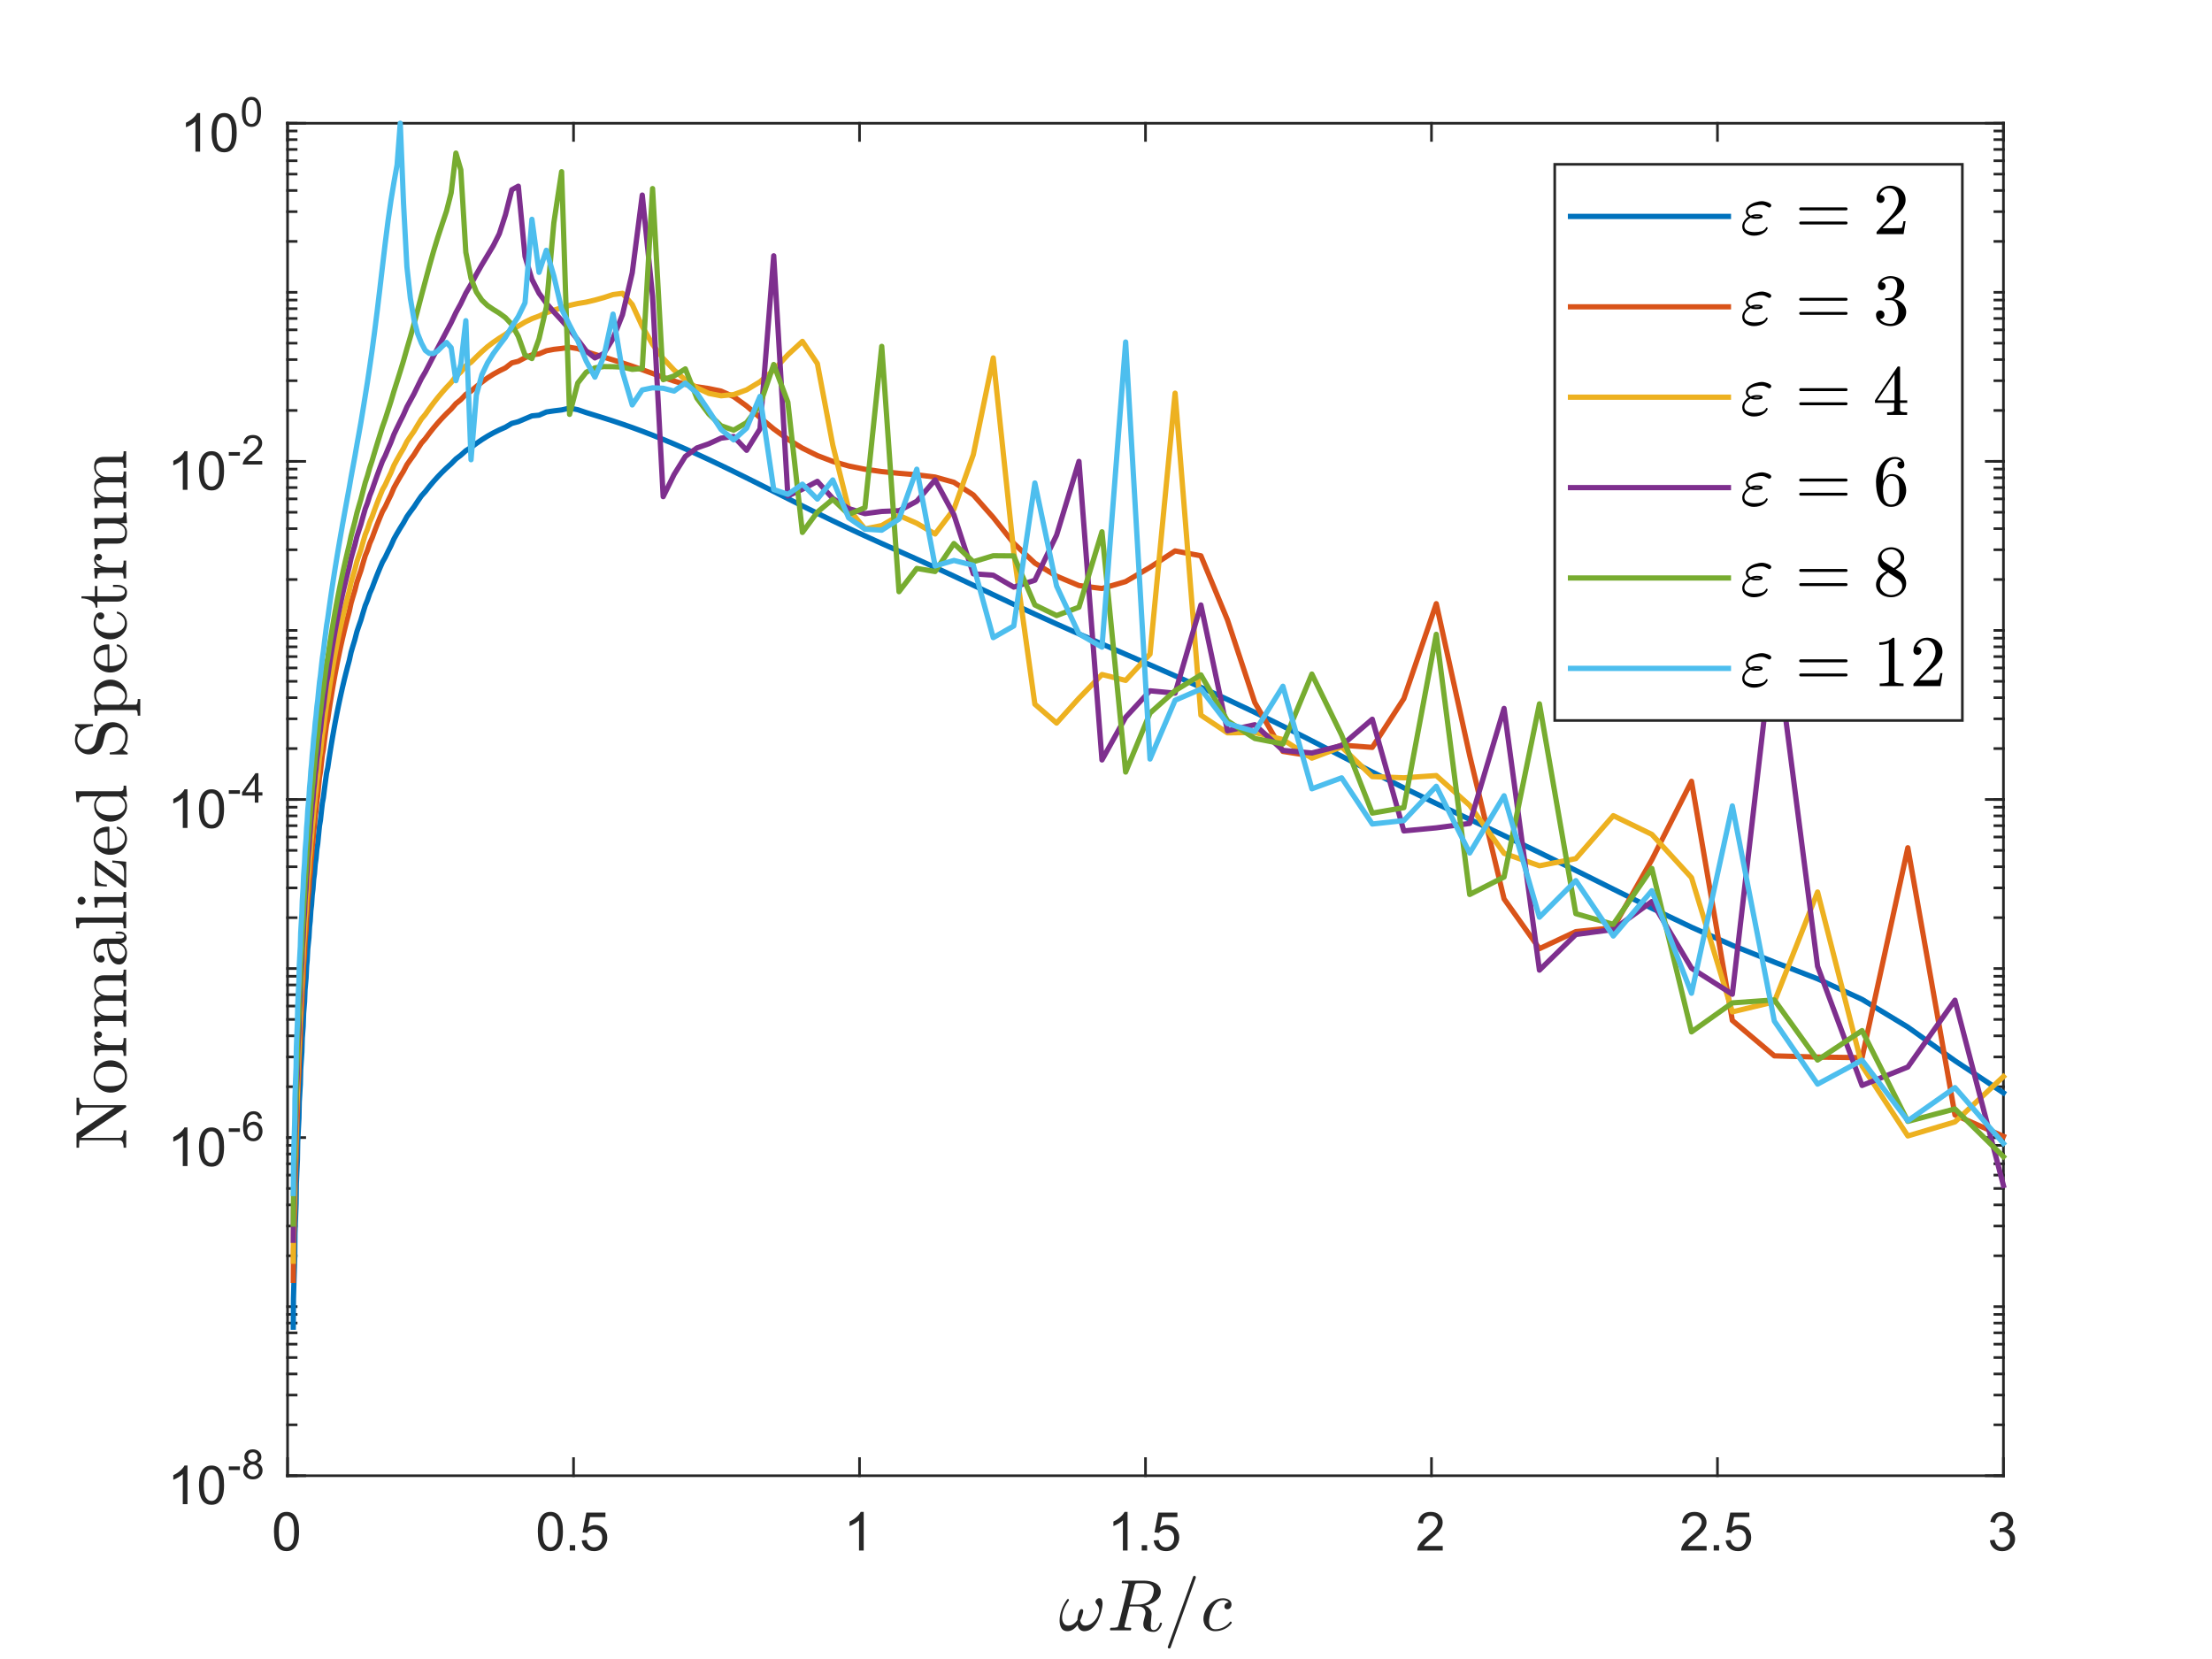 <?xml version="1.0"?>
<!DOCTYPE svg PUBLIC '-//W3C//DTD SVG 1.0//EN'
          'http://www.w3.org/TR/2001/REC-SVG-20010904/DTD/svg10.dtd'>
<svg xmlns:xlink="http://www.w3.org/1999/xlink" style="fill-opacity:1; color-rendering:auto; color-interpolation:auto; text-rendering:auto; stroke:black; stroke-linecap:square; stroke-miterlimit:10; shape-rendering:auto; stroke-opacity:1; fill:black; stroke-dasharray:none; font-weight:normal; stroke-width:1; font-family:'Dialog'; font-style:normal; stroke-linejoin:miter; font-size:12px; stroke-dashoffset:0; image-rendering:auto;" width="700" height="525" xmlns="http://www.w3.org/2000/svg"
><rect width="100%" height="100%" fill="#333333" stroke="none"/><!--Generated by the Batik Graphics2D SVG Generator--><defs id="genericDefs"
  /><g
  ><defs id="defs1"
    ><clipPath clipPathUnits="userSpaceOnUse" id="clipPath1"
      ><path d="M0 0 L700 0 L700 525 L0 525 L0 0 Z"
      /></clipPath
    ></defs
    ><g style="fill:white; stroke:white;"
    ><rect x="0" y="0" width="700" style="clip-path:url(#clipPath1); stroke:none;" height="525"
    /></g
    ><g style="fill:white; text-rendering:optimizeSpeed; color-rendering:optimizeSpeed; image-rendering:optimizeSpeed; shape-rendering:crispEdges; stroke:white; color-interpolation:sRGB;"
    ><rect x="0" width="700" height="525" y="0" style="stroke:none;"
      /><path style="stroke:none;" d="M91 467 L634 467 L634 39 L91 39 Z"
    /></g
    ><g style="fill:rgb(38,38,38); text-rendering:geometricPrecision; image-rendering:optimizeQuality; color-rendering:optimizeQuality; stroke-linejoin:round; stroke:rgb(38,38,38); color-interpolation:linearRGB; stroke-width:0.833;"
    ><line y2="467" style="fill:none;" x1="91" x2="634" y1="467"
      /><line y2="39" style="fill:none;" x1="91" x2="634" y1="39"
      /><line y2="461.57" style="fill:none;" x1="91" x2="91" y1="467"
      /><line y2="461.57" style="fill:none;" x1="181.5" x2="181.5" y1="467"
      /><line y2="461.57" style="fill:none;" x1="272" x2="272" y1="467"
      /><line y2="461.57" style="fill:none;" x1="362.5" x2="362.5" y1="467"
      /><line y2="461.57" style="fill:none;" x1="453" x2="453" y1="467"
      /><line y2="461.57" style="fill:none;" x1="543.5" x2="543.5" y1="467"
      /><line y2="461.57" style="fill:none;" x1="634" x2="634" y1="467"
      /><line y2="44.43" style="fill:none;" x1="91" x2="91" y1="39"
      /><line y2="44.43" style="fill:none;" x1="181.5" x2="181.5" y1="39"
      /><line y2="44.43" style="fill:none;" x1="272" x2="272" y1="39"
      /><line y2="44.43" style="fill:none;" x1="362.5" x2="362.5" y1="39"
      /><line y2="44.43" style="fill:none;" x1="453" x2="453" y1="39"
      /><line y2="44.43" style="fill:none;" x1="543.5" x2="543.5" y1="39"
      /><line y2="44.43" style="fill:none;" x1="634" x2="634" y1="39"
    /></g
    ><g transform="translate(91,473.667)" style="font-size:16.667px; fill:rgb(38,38,38); text-rendering:geometricPrecision; color-rendering:optimizeQuality; image-rendering:optimizeQuality; stroke:rgb(38,38,38); color-interpolation:linearRGB;"
    ><path style="stroke:none;" d="M-4.297 11 Q-4.297 8.844 -3.852 7.523 Q-3.406 6.203 -2.531 5.492 Q-1.656 4.781 -0.328 4.781 Q0.656 4.781 1.391 5.172 Q2.125 5.562 2.609 6.312 Q3.094 7.062 3.367 8.125 Q3.641 9.188 3.641 11 Q3.641 13.141 3.203 14.453 Q2.766 15.766 1.891 16.484 Q1.016 17.203 -0.328 17.203 Q-2.094 17.203 -3.094 15.953 Q-4.297 14.422 -4.297 11 ZM-2.766 11 Q-2.766 14 -2.062 14.992 Q-1.359 15.984 -0.328 15.984 Q0.703 15.984 1.406 14.984 Q2.109 13.984 2.109 11 Q2.109 8 1.406 7.008 Q0.703 6.016 -0.344 6.016 Q-1.375 6.016 -1.984 6.891 Q-2.766 8 -2.766 11 Z"
    /></g
    ><g transform="translate(181.5,473.667)" style="font-size:16.667px; fill:rgb(38,38,38); text-rendering:geometricPrecision; color-rendering:optimizeQuality; image-rendering:optimizeQuality; stroke:rgb(38,38,38); color-interpolation:linearRGB;"
    ><path style="stroke:none;" d="M-11.297 11 Q-11.297 8.844 -10.852 7.523 Q-10.406 6.203 -9.531 5.492 Q-8.656 4.781 -7.328 4.781 Q-6.344 4.781 -5.609 5.172 Q-4.875 5.562 -4.391 6.312 Q-3.906 7.062 -3.633 8.125 Q-3.359 9.188 -3.359 11 Q-3.359 13.141 -3.797 14.453 Q-4.234 15.766 -5.109 16.484 Q-5.984 17.203 -7.328 17.203 Q-9.094 17.203 -10.094 15.953 Q-11.297 14.422 -11.297 11 ZM-9.766 11 Q-9.766 14 -9.062 14.992 Q-8.359 15.984 -7.328 15.984 Q-6.297 15.984 -5.594 14.984 Q-4.891 13.984 -4.891 11 Q-4.891 8 -5.594 7.008 Q-6.297 6.016 -7.344 6.016 Q-8.375 6.016 -8.984 6.891 Q-9.766 8 -9.766 11 ZM-1.19 17 L-1.19 15.297 L0.513 15.297 L0.513 17 L-1.19 17 ZM2.594 13.812 L4.172 13.672 Q4.344 14.828 4.977 15.406 Q5.61 15.984 6.5 15.984 Q7.579 15.984 8.329 15.172 Q9.079 14.359 9.079 13 Q9.079 11.734 8.36 10.992 Q7.641 10.25 6.485 10.25 Q5.766 10.25 5.18 10.578 Q4.594 10.906 4.266 11.438 L2.86 11.25 L4.047 5 L10.094 5 L10.094 6.422 L5.235 6.422 L4.579 9.688 Q5.672 8.938 6.875 8.938 Q8.469 8.938 9.571 10.039 Q10.672 11.141 10.672 12.875 Q10.672 14.531 9.704 15.734 Q8.532 17.203 6.5 17.203 Q4.844 17.203 3.797 16.273 Q2.75 15.344 2.594 13.812 Z"
    /></g
    ><g transform="translate(272,473.667)" style="font-size:16.667px; fill:rgb(38,38,38); text-rendering:geometricPrecision; color-rendering:optimizeQuality; image-rendering:optimizeQuality; stroke:rgb(38,38,38); color-interpolation:linearRGB;"
    ><path style="stroke:none;" d="M1.328 17 L-0.156 17 L-0.156 7.484 Q-0.703 8 -1.578 8.508 Q-2.453 9.016 -3.156 9.281 L-3.156 7.828 Q-1.891 7.25 -0.953 6.406 Q-0.016 5.562 0.375 4.781 L1.328 4.781 L1.328 17 Z"
    /></g
    ><g transform="translate(362.5,473.667)" style="font-size:16.667px; fill:rgb(38,38,38); text-rendering:geometricPrecision; color-rendering:optimizeQuality; image-rendering:optimizeQuality; stroke:rgb(38,38,38); color-interpolation:linearRGB;"
    ><path style="stroke:none;" d="M-5.672 17 L-7.156 17 L-7.156 7.484 Q-7.703 8 -8.578 8.508 Q-9.453 9.016 -10.156 9.281 L-10.156 7.828 Q-8.891 7.25 -7.953 6.406 Q-7.016 5.562 -6.625 4.781 L-5.672 4.781 L-5.672 17 ZM-1.19 17 L-1.19 15.297 L0.513 15.297 L0.513 17 L-1.19 17 ZM2.594 13.812 L4.172 13.672 Q4.344 14.828 4.977 15.406 Q5.61 15.984 6.5 15.984 Q7.579 15.984 8.329 15.172 Q9.079 14.359 9.079 13 Q9.079 11.734 8.36 10.992 Q7.641 10.25 6.485 10.25 Q5.766 10.25 5.18 10.578 Q4.594 10.906 4.266 11.438 L2.86 11.25 L4.047 5 L10.094 5 L10.094 6.422 L5.235 6.422 L4.579 9.688 Q5.672 8.938 6.875 8.938 Q8.469 8.938 9.571 10.039 Q10.672 11.141 10.672 12.875 Q10.672 14.531 9.704 15.734 Q8.532 17.203 6.5 17.203 Q4.844 17.203 3.797 16.273 Q2.75 15.344 2.594 13.812 Z"
    /></g
    ><g transform="translate(453,473.667)" style="font-size:16.667px; fill:rgb(38,38,38); text-rendering:geometricPrecision; color-rendering:optimizeQuality; image-rendering:optimizeQuality; stroke:rgb(38,38,38); color-interpolation:linearRGB;"
    ><path style="stroke:none;" d="M3.562 15.562 L3.562 17 L-4.484 17 Q-4.5 16.453 -4.312 15.969 Q-4 15.141 -3.328 14.344 Q-2.656 13.547 -1.375 12.5 Q0.609 10.875 1.305 9.922 Q2 8.969 2 8.125 Q2 7.234 1.367 6.625 Q0.734 6.016 -0.281 6.016 Q-1.359 6.016 -2.008 6.664 Q-2.656 7.312 -2.672 8.453 L-4.203 8.297 Q-4.047 6.578 -3.016 5.68 Q-1.984 4.781 -0.25 4.781 Q1.5 4.781 2.523 5.75 Q3.547 6.719 3.547 8.156 Q3.547 8.891 3.242 9.594 Q2.938 10.297 2.25 11.078 Q1.562 11.859 -0.047 13.219 Q-1.391 14.359 -1.773 14.758 Q-2.156 15.156 -2.406 15.562 L3.562 15.562 Z"
    /></g
    ><g transform="translate(543.5,473.667)" style="font-size:16.667px; fill:rgb(38,38,38); text-rendering:geometricPrecision; color-rendering:optimizeQuality; image-rendering:optimizeQuality; stroke:rgb(38,38,38); color-interpolation:linearRGB;"
    ><path style="stroke:none;" d="M-3.438 15.562 L-3.438 17 L-11.484 17 Q-11.5 16.453 -11.312 15.969 Q-11 15.141 -10.328 14.344 Q-9.656 13.547 -8.375 12.5 Q-6.391 10.875 -5.695 9.922 Q-5 8.969 -5 8.125 Q-5 7.234 -5.633 6.625 Q-6.266 6.016 -7.281 6.016 Q-8.359 6.016 -9.008 6.664 Q-9.656 7.312 -9.672 8.453 L-11.203 8.297 Q-11.047 6.578 -10.016 5.68 Q-8.984 4.781 -7.25 4.781 Q-5.5 4.781 -4.477 5.75 Q-3.453 6.719 -3.453 8.156 Q-3.453 8.891 -3.758 9.594 Q-4.062 10.297 -4.75 11.078 Q-5.438 11.859 -7.047 13.219 Q-8.391 14.359 -8.773 14.758 Q-9.156 15.156 -9.406 15.562 L-3.438 15.562 ZM-1.19 17 L-1.19 15.297 L0.513 15.297 L0.513 17 L-1.19 17 ZM2.594 13.812 L4.172 13.672 Q4.344 14.828 4.977 15.406 Q5.61 15.984 6.5 15.984 Q7.579 15.984 8.329 15.172 Q9.079 14.359 9.079 13 Q9.079 11.734 8.36 10.992 Q7.641 10.25 6.485 10.25 Q5.766 10.25 5.18 10.578 Q4.594 10.906 4.266 11.438 L2.86 11.25 L4.047 5 L10.094 5 L10.094 6.422 L5.235 6.422 L4.579 9.688 Q5.672 8.938 6.875 8.938 Q8.469 8.938 9.571 10.039 Q10.672 11.141 10.672 12.875 Q10.672 14.531 9.704 15.734 Q8.532 17.203 6.5 17.203 Q4.844 17.203 3.797 16.273 Q2.75 15.344 2.594 13.812 Z"
    /></g
    ><g transform="translate(634,473.667)" style="font-size:16.667px; fill:rgb(38,38,38); text-rendering:geometricPrecision; color-rendering:optimizeQuality; image-rendering:optimizeQuality; stroke:rgb(38,38,38); color-interpolation:linearRGB;"
    ><path style="stroke:none;" d="M-4.281 13.781 L-2.797 13.594 Q-2.531 14.859 -1.914 15.422 Q-1.297 15.984 -0.406 15.984 Q0.641 15.984 1.367 15.25 Q2.094 14.516 2.094 13.438 Q2.094 12.406 1.422 11.742 Q0.75 11.078 -0.281 11.078 Q-0.703 11.078 -1.344 11.234 L-1.172 9.922 Q-1.031 9.938 -0.938 9.938 Q0.016 9.938 0.781 9.445 Q1.547 8.953 1.547 7.906 Q1.547 7.094 0.992 6.555 Q0.438 6.016 -0.438 6.016 Q-1.312 6.016 -1.891 6.562 Q-2.469 7.109 -2.641 8.203 L-4.141 7.938 Q-3.859 6.438 -2.891 5.609 Q-1.922 4.781 -0.469 4.781 Q0.516 4.781 1.359 5.211 Q2.203 5.641 2.641 6.375 Q3.078 7.109 3.078 7.938 Q3.078 8.734 2.656 9.383 Q2.234 10.031 1.406 10.406 Q2.484 10.656 3.086 11.445 Q3.688 12.234 3.688 13.406 Q3.688 15 2.523 16.109 Q1.359 17.219 -0.422 17.219 Q-2.016 17.219 -3.078 16.266 Q-4.141 15.312 -4.281 13.781 Z"
    /></g
    ><g transform="translate(362.5,496.333)" style="font-size:23.333px; fill:rgb(38,38,38); text-rendering:geometricPrecision; image-rendering:optimizeQuality; color-rendering:optimizeQuality; font-family:'mwa_cmmi10'; stroke:rgb(38,38,38); color-interpolation:linearRGB;"
    ><path style="stroke:none;" d="M-24.73 19.866 Q-26.027 19.866 -26.605 18.905 Q-27.183 17.944 -27.183 16.569 Q-27.183 15.662 -27.019 14.787 Q-26.855 13.912 -26.527 13.022 Q-26.199 12.131 -25.769 11.35 Q-25.339 10.569 -24.808 9.834 Q-24.714 9.678 -24.542 9.678 Q-24.402 9.678 -24.308 9.772 Q-24.214 9.866 -24.214 9.991 Q-24.214 10.116 -24.292 10.209 Q-26.386 13.1 -26.386 15.537 Q-26.386 16.584 -25.902 17.342 Q-25.417 18.1 -24.417 18.1 Q-23.542 18.1 -22.808 17.6 Q-22.074 17.1 -21.542 16.303 Q-21.542 15.912 -21.402 15.053 Q-21.261 14.194 -20.964 13.53 Q-20.667 12.866 -20.246 12.866 Q-19.714 12.866 -19.714 13.475 Q-19.714 13.834 -19.871 14.381 Q-20.027 14.928 -20.206 15.397 Q-20.386 15.866 -20.667 16.459 Q-20.386 18.1 -19.027 18.1 Q-18.23 18.1 -17.425 17.639 Q-16.621 17.178 -16.003 16.436 Q-15.386 15.694 -15.027 14.826 Q-14.667 13.959 -14.667 13.194 Q-14.667 12.491 -14.886 12.1 Q-15.105 11.709 -15.464 11.287 Q-15.824 10.866 -15.824 10.6 Q-15.824 10.162 -15.449 9.787 Q-15.074 9.412 -14.636 9.412 Q-14.074 9.412 -13.832 9.92 Q-13.589 10.428 -13.589 11.084 Q-13.589 12.147 -14.011 13.748 Q-14.433 15.35 -14.98 16.428 Q-15.714 17.866 -16.831 18.866 Q-17.949 19.866 -19.339 19.866 Q-20.23 19.866 -20.777 19.326 Q-21.324 18.787 -21.48 17.866 Q-22.121 18.787 -22.941 19.326 Q-23.761 19.866 -24.73 19.866 Z"
      /><path style="stroke:none;" d="M-11.025 19.6 Q-11.244 19.6 -11.244 19.303 Q-11.244 19.241 -11.205 19.1 Q-11.166 18.959 -11.111 18.873 Q-11.056 18.787 -10.963 18.787 Q-9.556 18.787 -8.994 18.631 Q-8.697 18.537 -8.572 18.022 L-5.416 5.381 Q-5.369 5.162 -5.369 5.069 Q-5.369 4.819 -5.635 4.787 Q-6.072 4.694 -7.291 4.694 Q-7.525 4.694 -7.525 4.397 Q-7.51 4.334 -7.478 4.194 Q-7.447 4.053 -7.385 3.967 Q-7.322 3.881 -7.228 3.881 L-0.26 3.881 Q0.569 3.881 1.467 4.077 Q2.365 4.272 3.123 4.678 Q3.881 5.084 4.358 5.764 Q4.834 6.444 4.834 7.365 Q4.834 8.522 4.076 9.428 Q3.319 10.334 2.147 10.944 Q0.975 11.553 -0.119 11.803 Q0.772 12.131 1.35 12.842 Q1.928 13.553 1.928 14.491 Q1.928 14.616 1.92 14.678 Q1.912 14.741 1.897 14.819 L1.725 16.866 Q1.694 17.303 1.67 17.623 Q1.647 17.944 1.647 18.131 Q1.647 18.756 1.834 19.131 Q2.022 19.506 2.569 19.506 Q3.287 19.506 3.834 18.842 Q4.381 18.178 4.553 17.381 Q4.647 17.178 4.772 17.178 L4.99 17.178 Q5.209 17.178 5.209 17.491 Q5.037 18.147 4.678 18.741 Q4.319 19.334 3.764 19.717 Q3.209 20.1 2.553 20.1 Q1.209 20.1 0.256 19.498 Q-0.697 18.897 -0.697 17.616 Q-0.697 17.147 -0.603 16.772 L-0.103 14.725 Q-0.009 14.444 -0.009 14.069 Q-0.009 13.116 -0.658 12.576 Q-1.306 12.037 -2.275 12.037 L-5.103 12.037 L-6.619 18.1 Q-6.681 18.303 -6.681 18.428 Q-6.681 18.662 -6.4 18.694 Q-5.963 18.787 -4.744 18.787 Q-4.51 18.787 -4.51 19.1 Q-4.588 19.412 -4.635 19.506 Q-4.681 19.6 -4.9 19.6 L-11.025 19.6 ZM-4.978 11.428 L-2.431 11.428 Q0.084 11.428 1.35 10.162 Q1.928 9.584 2.272 8.678 Q2.615 7.772 2.615 6.881 Q2.615 6.022 2.115 5.537 Q1.615 5.053 0.881 4.873 Q0.147 4.694 -0.744 4.694 L-2.275 4.694 Q-2.9 4.694 -3.103 4.803 Q-3.306 4.912 -3.478 5.49 L-4.978 11.428 Z"
      /><path style="stroke:none;" d="M7.044 24.897 Q7.044 24.819 7.059 24.803 L15.059 2.631 Q15.106 2.49 15.216 2.42 Q15.325 2.35 15.466 2.35 Q15.669 2.35 15.802 2.475 Q15.934 2.6 15.934 2.803 L15.934 2.897 L7.934 25.069 Q7.809 25.35 7.497 25.35 Q7.309 25.35 7.177 25.217 Q7.044 25.084 7.044 24.897 Z"
      /><path style="stroke:none;" d="M20.117 16.866 Q20.117 17.866 20.625 18.561 Q21.132 19.256 22.085 19.256 Q23.46 19.256 24.718 18.623 Q25.976 17.991 26.773 16.881 Q26.851 16.819 26.96 16.819 Q27.07 16.819 27.187 16.944 Q27.304 17.069 27.304 17.178 Q27.304 17.272 27.257 17.319 Q26.414 18.506 24.992 19.186 Q23.57 19.866 22.039 19.866 Q20.945 19.866 20.101 19.342 Q19.257 18.819 18.796 17.944 Q18.335 17.069 18.335 15.959 Q18.335 14.412 19.203 12.881 Q20.07 11.35 21.507 10.397 Q22.945 9.444 24.523 9.444 Q25.554 9.444 26.382 9.936 Q27.21 10.428 27.21 11.412 Q27.21 12.037 26.843 12.483 Q26.476 12.928 25.867 12.928 Q25.492 12.928 25.234 12.701 Q24.976 12.475 24.976 12.1 Q24.976 11.553 25.375 11.17 Q25.773 10.787 26.304 10.787 L26.335 10.787 Q26.07 10.397 25.562 10.217 Q25.054 10.037 24.507 10.037 Q23.148 10.037 22.14 11.186 Q21.132 12.334 20.625 13.936 Q20.117 15.537 20.117 16.866 Z"
    /></g
    ><g style="fill:rgb(38,38,38); text-rendering:geometricPrecision; image-rendering:optimizeQuality; color-rendering:optimizeQuality; stroke-linejoin:round; stroke:rgb(38,38,38); color-interpolation:linearRGB; stroke-width:0.833;"
    ><line y2="39" style="fill:none;" x1="91" x2="91" y1="467"
      /><line y2="39" style="fill:none;" x1="634" x2="634" y1="467"
      /><line y2="467" style="fill:none;" x1="91" x2="96.43" y1="467"
      /><line y2="360" style="fill:none;" x1="91" x2="96.43" y1="360"
      /><line y2="253" style="fill:none;" x1="91" x2="96.43" y1="253"
      /><line y2="146" style="fill:none;" x1="91" x2="96.43" y1="146"
      /><line y2="39" style="fill:none;" x1="91" x2="96.43" y1="39"
      /><line y2="467" style="fill:none;" x1="634" x2="628.57" y1="467"
      /><line y2="360" style="fill:none;" x1="634" x2="628.57" y1="360"
      /><line y2="253" style="fill:none;" x1="634" x2="628.57" y1="253"
      /><line y2="146" style="fill:none;" x1="634" x2="628.57" y1="146"
      /><line y2="39" style="fill:none;" x1="634" x2="628.57" y1="39"
      /><line y2="467" style="fill:none;" x1="91" x2="93.715" y1="467"
      /><line y2="450.895" style="fill:none;" x1="91" x2="93.715" y1="450.895"
      /><line y2="441.474" style="fill:none;" x1="91" x2="93.715" y1="441.474"
      /><line y2="434.79" style="fill:none;" x1="91" x2="93.715" y1="434.79"
      /><line y2="429.605" style="fill:none;" x1="91" x2="93.715" y1="429.605"
      /><line y2="425.369" style="fill:none;" x1="91" x2="93.715" y1="425.369"
      /><line y2="421.787" style="fill:none;" x1="91" x2="93.715" y1="421.787"
      /><line y2="418.685" style="fill:none;" x1="91" x2="93.715" y1="418.685"
      /><line y2="415.948" style="fill:none;" x1="91" x2="93.715" y1="415.948"
      /><line y2="413.5" style="fill:none;" x1="91" x2="93.715" y1="413.5"
      /><line y2="397.395" style="fill:none;" x1="91" x2="93.715" y1="397.395"
      /><line y2="387.974" style="fill:none;" x1="91" x2="93.715" y1="387.974"
      /><line y2="381.29" style="fill:none;" x1="91" x2="93.715" y1="381.29"
      /><line y2="376.105" style="fill:none;" x1="91" x2="93.715" y1="376.105"
      /><line y2="371.869" style="fill:none;" x1="91" x2="93.715" y1="371.869"
      /><line y2="368.287" style="fill:none;" x1="91" x2="93.715" y1="368.287"
      /><line y2="365.185" style="fill:none;" x1="91" x2="93.715" y1="365.185"
      /><line y2="362.448" style="fill:none;" x1="91" x2="93.715" y1="362.448"
      /><line y2="360" style="fill:none;" x1="91" x2="93.715" y1="360"
      /><line y2="343.895" style="fill:none;" x1="91" x2="93.715" y1="343.895"
      /><line y2="334.474" style="fill:none;" x1="91" x2="93.715" y1="334.474"
      /><line y2="327.79" style="fill:none;" x1="91" x2="93.715" y1="327.79"
      /><line y2="322.605" style="fill:none;" x1="91" x2="93.715" y1="322.605"
      /><line y2="318.369" style="fill:none;" x1="91" x2="93.715" y1="318.369"
      /><line y2="314.787" style="fill:none;" x1="91" x2="93.715" y1="314.787"
      /><line y2="311.685" style="fill:none;" x1="91" x2="93.715" y1="311.685"
      /><line y2="308.948" style="fill:none;" x1="91" x2="93.715" y1="308.948"
      /><line y2="306.5" style="fill:none;" x1="91" x2="93.715" y1="306.5"
      /><line y2="290.395" style="fill:none;" x1="91" x2="93.715" y1="290.395"
      /><line y2="280.974" style="fill:none;" x1="91" x2="93.715" y1="280.974"
      /><line y2="274.29" style="fill:none;" x1="91" x2="93.715" y1="274.29"
      /><line y2="269.105" style="fill:none;" x1="91" x2="93.715" y1="269.105"
      /><line y2="264.869" style="fill:none;" x1="91" x2="93.715" y1="264.869"
      /><line y2="261.287" style="fill:none;" x1="91" x2="93.715" y1="261.287"
      /><line y2="258.185" style="fill:none;" x1="91" x2="93.715" y1="258.185"
      /><line y2="255.448" style="fill:none;" x1="91" x2="93.715" y1="255.448"
      /><line y2="253" style="fill:none;" x1="91" x2="93.715" y1="253"
      /><line y2="253" style="fill:none;" x1="91" x2="93.715" y1="253"
      /><line y2="236.895" style="fill:none;" x1="91" x2="93.715" y1="236.895"
      /><line y2="227.474" style="fill:none;" x1="91" x2="93.715" y1="227.474"
      /><line y2="220.79" style="fill:none;" x1="91" x2="93.715" y1="220.79"
      /><line y2="215.605" style="fill:none;" x1="91" x2="93.715" y1="215.605"
      /><line y2="211.369" style="fill:none;" x1="91" x2="93.715" y1="211.369"
      /><line y2="207.787" style="fill:none;" x1="91" x2="93.715" y1="207.787"
      /><line y2="204.685" style="fill:none;" x1="91" x2="93.715" y1="204.685"
      /><line y2="201.948" style="fill:none;" x1="91" x2="93.715" y1="201.948"
      /><line y2="199.5" style="fill:none;" x1="91" x2="93.715" y1="199.5"
      /><line y2="183.395" style="fill:none;" x1="91" x2="93.715" y1="183.395"
      /><line y2="173.974" style="fill:none;" x1="91" x2="93.715" y1="173.974"
      /><line y2="167.29" style="fill:none;" x1="91" x2="93.715" y1="167.29"
      /><line y2="162.105" style="fill:none;" x1="91" x2="93.715" y1="162.105"
      /><line y2="157.869" style="fill:none;" x1="91" x2="93.715" y1="157.869"
      /><line y2="154.287" style="fill:none;" x1="91" x2="93.715" y1="154.287"
      /><line y2="151.185" style="fill:none;" x1="91" x2="93.715" y1="151.185"
      /><line y2="148.448" style="fill:none;" x1="91" x2="93.715" y1="148.448"
      /><line y2="146" style="fill:none;" x1="91" x2="93.715" y1="146"
      /><line y2="129.895" style="fill:none;" x1="91" x2="93.715" y1="129.895"
      /><line y2="120.474" style="fill:none;" x1="91" x2="93.715" y1="120.474"
      /><line y2="113.79" style="fill:none;" x1="91" x2="93.715" y1="113.79"
      /><line y2="108.605" style="fill:none;" x1="91" x2="93.715" y1="108.605"
      /><line y2="104.369" style="fill:none;" x1="91" x2="93.715" y1="104.369"
      /><line y2="100.787" style="fill:none;" x1="91" x2="93.715" y1="100.787"
      /><line y2="97.685" style="fill:none;" x1="91" x2="93.715" y1="97.685"
      /><line y2="94.948" style="fill:none;" x1="91" x2="93.715" y1="94.948"
      /><line y2="92.5" style="fill:none;" x1="91" x2="93.715" y1="92.5"
      /><line y2="76.395" style="fill:none;" x1="91" x2="93.715" y1="76.395"
      /><line y2="66.974" style="fill:none;" x1="91" x2="93.715" y1="66.974"
      /><line y2="60.29" style="fill:none;" x1="91" x2="93.715" y1="60.29"
      /><line y2="55.105" style="fill:none;" x1="91" x2="93.715" y1="55.105"
      /><line y2="50.869" style="fill:none;" x1="91" x2="93.715" y1="50.869"
      /><line y2="47.287" style="fill:none;" x1="91" x2="93.715" y1="47.287"
      /><line y2="44.185" style="fill:none;" x1="91" x2="93.715" y1="44.185"
      /><line y2="41.448" style="fill:none;" x1="91" x2="93.715" y1="41.448"
      /><line y2="39" style="fill:none;" x1="91" x2="93.715" y1="39"
      /><line y2="467" style="fill:none;" x1="634" x2="631.285" y1="467"
      /><line y2="450.895" style="fill:none;" x1="634" x2="631.285" y1="450.895"
      /><line y2="441.474" style="fill:none;" x1="634" x2="631.285" y1="441.474"
      /><line y2="434.79" style="fill:none;" x1="634" x2="631.285" y1="434.79"
      /><line y2="429.605" style="fill:none;" x1="634" x2="631.285" y1="429.605"
      /><line y2="425.369" style="fill:none;" x1="634" x2="631.285" y1="425.369"
      /><line y2="421.787" style="fill:none;" x1="634" x2="631.285" y1="421.787"
      /><line y2="418.685" style="fill:none;" x1="634" x2="631.285" y1="418.685"
      /><line y2="415.948" style="fill:none;" x1="634" x2="631.285" y1="415.948"
      /><line y2="413.5" style="fill:none;" x1="634" x2="631.285" y1="413.5"
      /><line y2="397.395" style="fill:none;" x1="634" x2="631.285" y1="397.395"
      /><line y2="387.974" style="fill:none;" x1="634" x2="631.285" y1="387.974"
      /><line y2="381.29" style="fill:none;" x1="634" x2="631.285" y1="381.29"
      /><line y2="376.105" style="fill:none;" x1="634" x2="631.285" y1="376.105"
      /><line y2="371.869" style="fill:none;" x1="634" x2="631.285" y1="371.869"
      /><line y2="368.287" style="fill:none;" x1="634" x2="631.285" y1="368.287"
      /><line y2="365.185" style="fill:none;" x1="634" x2="631.285" y1="365.185"
      /><line y2="362.448" style="fill:none;" x1="634" x2="631.285" y1="362.448"
      /><line y2="360" style="fill:none;" x1="634" x2="631.285" y1="360"
      /><line y2="343.895" style="fill:none;" x1="634" x2="631.285" y1="343.895"
      /><line y2="334.474" style="fill:none;" x1="634" x2="631.285" y1="334.474"
      /><line y2="327.79" style="fill:none;" x1="634" x2="631.285" y1="327.79"
      /><line y2="322.605" style="fill:none;" x1="634" x2="631.285" y1="322.605"
      /><line y2="318.369" style="fill:none;" x1="634" x2="631.285" y1="318.369"
      /><line y2="314.787" style="fill:none;" x1="634" x2="631.285" y1="314.787"
      /><line y2="311.685" style="fill:none;" x1="634" x2="631.285" y1="311.685"
      /><line y2="308.948" style="fill:none;" x1="634" x2="631.285" y1="308.948"
      /><line y2="306.5" style="fill:none;" x1="634" x2="631.285" y1="306.5"
      /><line y2="290.395" style="fill:none;" x1="634" x2="631.285" y1="290.395"
      /><line y2="280.974" style="fill:none;" x1="634" x2="631.285" y1="280.974"
      /><line y2="274.29" style="fill:none;" x1="634" x2="631.285" y1="274.29"
      /><line y2="269.105" style="fill:none;" x1="634" x2="631.285" y1="269.105"
      /><line y2="264.869" style="fill:none;" x1="634" x2="631.285" y1="264.869"
      /><line y2="261.287" style="fill:none;" x1="634" x2="631.285" y1="261.287"
      /><line y2="258.185" style="fill:none;" x1="634" x2="631.285" y1="258.185"
      /><line y2="255.448" style="fill:none;" x1="634" x2="631.285" y1="255.448"
      /><line y2="253" style="fill:none;" x1="634" x2="631.285" y1="253"
      /><line y2="253" style="fill:none;" x1="634" x2="631.285" y1="253"
      /><line y2="236.895" style="fill:none;" x1="634" x2="631.285" y1="236.895"
      /><line y2="227.474" style="fill:none;" x1="634" x2="631.285" y1="227.474"
      /><line y2="220.79" style="fill:none;" x1="634" x2="631.285" y1="220.79"
      /><line y2="215.605" style="fill:none;" x1="634" x2="631.285" y1="215.605"
      /><line y2="211.369" style="fill:none;" x1="634" x2="631.285" y1="211.369"
      /><line y2="207.787" style="fill:none;" x1="634" x2="631.285" y1="207.787"
      /><line y2="204.685" style="fill:none;" x1="634" x2="631.285" y1="204.685"
      /><line y2="201.948" style="fill:none;" x1="634" x2="631.285" y1="201.948"
      /><line y2="199.5" style="fill:none;" x1="634" x2="631.285" y1="199.5"
      /><line y2="183.395" style="fill:none;" x1="634" x2="631.285" y1="183.395"
      /><line y2="173.974" style="fill:none;" x1="634" x2="631.285" y1="173.974"
      /><line y2="167.29" style="fill:none;" x1="634" x2="631.285" y1="167.29"
      /><line y2="162.105" style="fill:none;" x1="634" x2="631.285" y1="162.105"
      /><line y2="157.869" style="fill:none;" x1="634" x2="631.285" y1="157.869"
      /><line y2="154.287" style="fill:none;" x1="634" x2="631.285" y1="154.287"
      /><line y2="151.185" style="fill:none;" x1="634" x2="631.285" y1="151.185"
      /><line y2="148.448" style="fill:none;" x1="634" x2="631.285" y1="148.448"
      /><line y2="146" style="fill:none;" x1="634" x2="631.285" y1="146"
      /><line y2="129.895" style="fill:none;" x1="634" x2="631.285" y1="129.895"
      /><line y2="120.474" style="fill:none;" x1="634" x2="631.285" y1="120.474"
      /><line y2="113.79" style="fill:none;" x1="634" x2="631.285" y1="113.79"
      /><line y2="108.605" style="fill:none;" x1="634" x2="631.285" y1="108.605"
      /><line y2="104.369" style="fill:none;" x1="634" x2="631.285" y1="104.369"
      /><line y2="100.787" style="fill:none;" x1="634" x2="631.285" y1="100.787"
      /><line y2="97.685" style="fill:none;" x1="634" x2="631.285" y1="97.685"
      /><line y2="94.948" style="fill:none;" x1="634" x2="631.285" y1="94.948"
      /><line y2="92.5" style="fill:none;" x1="634" x2="631.285" y1="92.5"
      /><line y2="76.395" style="fill:none;" x1="634" x2="631.285" y1="76.395"
      /><line y2="66.974" style="fill:none;" x1="634" x2="631.285" y1="66.974"
      /><line y2="60.29" style="fill:none;" x1="634" x2="631.285" y1="60.29"
      /><line y2="55.105" style="fill:none;" x1="634" x2="631.285" y1="55.105"
      /><line y2="50.869" style="fill:none;" x1="634" x2="631.285" y1="50.869"
      /><line y2="47.287" style="fill:none;" x1="634" x2="631.285" y1="47.287"
      /><line y2="44.185" style="fill:none;" x1="634" x2="631.285" y1="44.185"
      /><line y2="41.448" style="fill:none;" x1="634" x2="631.285" y1="41.448"
      /><line y2="39" style="fill:none;" x1="634" x2="631.285" y1="39"
    /></g
    ><g transform="translate(53,476)" style="font-size:16.667px; fill:rgb(38,38,38); text-rendering:geometricPrecision; color-rendering:optimizeQuality; image-rendering:optimizeQuality; stroke:rgb(38,38,38); color-interpolation:linearRGB;"
    ><path style="stroke:none;" d="M6.328 0 L4.844 0 L4.844 -9.516 Q4.297 -9 3.422 -8.492 Q2.547 -7.984 1.844 -7.719 L1.844 -9.172 Q3.109 -9.75 4.047 -10.594 Q4.984 -11.438 5.375 -12.219 L6.328 -12.219 L6.328 0 ZM9.966 -6 Q9.966 -8.156 10.412 -9.477 Q10.857 -10.797 11.732 -11.508 Q12.607 -12.219 13.935 -12.219 Q14.92 -12.219 15.654 -11.828 Q16.388 -11.438 16.873 -10.688 Q17.357 -9.938 17.631 -8.875 Q17.904 -7.812 17.904 -6 Q17.904 -3.859 17.466 -2.547 Q17.029 -1.234 16.154 -0.516 Q15.279 0.203 13.935 0.203 Q12.17 0.203 11.17 -1.047 Q9.966 -2.578 9.966 -6 ZM11.498 -6 Q11.498 -3 12.201 -2.008 Q12.904 -1.016 13.935 -1.016 Q14.966 -1.016 15.67 -2.016 Q16.373 -3.016 16.373 -6 Q16.373 -9 15.67 -9.992 Q14.966 -10.984 13.92 -10.984 Q12.888 -10.984 12.279 -10.109 Q11.498 -9 11.498 -6 Z"
    /></g
    ><g transform="translate(72,468)" style="font-size:13.333px; fill:rgb(38,38,38); text-rendering:geometricPrecision; color-rendering:optimizeQuality; image-rendering:optimizeQuality; stroke:rgb(38,38,38); color-interpolation:linearRGB;"
    ><path style="stroke:none;" d="M0.406 -2.797 L0.406 -3.938 L3.922 -3.938 L3.922 -2.797 L0.406 -2.797 ZM6.73 -5.047 Q6.027 -5.312 5.683 -5.789 Q5.339 -6.266 5.339 -6.938 Q5.339 -7.953 6.066 -8.648 Q6.793 -9.344 8.011 -9.344 Q9.23 -9.344 9.972 -8.633 Q10.714 -7.922 10.714 -6.906 Q10.714 -6.266 10.371 -5.789 Q10.027 -5.312 9.339 -5.047 Q10.199 -4.766 10.644 -4.141 Q11.089 -3.516 11.089 -2.656 Q11.089 -1.469 10.246 -0.656 Q9.402 0.156 8.027 0.156 Q6.652 0.156 5.808 -0.656 Q4.964 -1.469 4.964 -2.688 Q4.964 -3.594 5.425 -4.211 Q5.886 -4.828 6.73 -5.047 ZM6.496 -6.984 Q6.496 -6.328 6.925 -5.906 Q7.355 -5.484 8.027 -5.484 Q8.699 -5.484 9.121 -5.898 Q9.543 -6.312 9.543 -6.922 Q9.543 -7.547 9.105 -7.977 Q8.668 -8.406 8.027 -8.406 Q7.371 -8.406 6.933 -7.984 Q6.496 -7.562 6.496 -6.984 ZM6.136 -2.688 Q6.136 -2.203 6.371 -1.742 Q6.605 -1.281 7.058 -1.031 Q7.511 -0.781 8.043 -0.781 Q8.855 -0.781 9.386 -1.305 Q9.918 -1.828 9.918 -2.641 Q9.918 -3.469 9.371 -4.008 Q8.824 -4.547 7.996 -4.547 Q7.199 -4.547 6.668 -4.016 Q6.136 -3.484 6.136 -2.688 Z"
    /></g
    ><g transform="translate(53,369)" style="font-size:16.667px; fill:rgb(38,38,38); text-rendering:geometricPrecision; color-rendering:optimizeQuality; image-rendering:optimizeQuality; stroke:rgb(38,38,38); color-interpolation:linearRGB;"
    ><path style="stroke:none;" d="M6.328 0 L4.844 0 L4.844 -9.516 Q4.297 -9 3.422 -8.492 Q2.547 -7.984 1.844 -7.719 L1.844 -9.172 Q3.109 -9.75 4.047 -10.594 Q4.984 -11.438 5.375 -12.219 L6.328 -12.219 L6.328 0 ZM9.966 -6 Q9.966 -8.156 10.412 -9.477 Q10.857 -10.797 11.732 -11.508 Q12.607 -12.219 13.935 -12.219 Q14.92 -12.219 15.654 -11.828 Q16.388 -11.438 16.873 -10.688 Q17.357 -9.938 17.631 -8.875 Q17.904 -7.812 17.904 -6 Q17.904 -3.859 17.466 -2.547 Q17.029 -1.234 16.154 -0.516 Q15.279 0.203 13.935 0.203 Q12.17 0.203 11.17 -1.047 Q9.966 -2.578 9.966 -6 ZM11.498 -6 Q11.498 -3 12.201 -2.008 Q12.904 -1.016 13.935 -1.016 Q14.966 -1.016 15.67 -2.016 Q16.373 -3.016 16.373 -6 Q16.373 -9 15.67 -9.992 Q14.966 -10.984 13.92 -10.984 Q12.888 -10.984 12.279 -10.109 Q11.498 -9 11.498 -6 Z"
    /></g
    ><g transform="translate(72,361)" style="font-size:13.333px; fill:rgb(38,38,38); text-rendering:geometricPrecision; color-rendering:optimizeQuality; image-rendering:optimizeQuality; stroke:rgb(38,38,38); color-interpolation:linearRGB;"
    ><path style="stroke:none;" d="M0.406 -2.797 L0.406 -3.938 L3.922 -3.938 L3.922 -2.797 L0.406 -2.797 ZM10.902 -7.031 L9.761 -6.938 Q9.621 -7.609 9.339 -7.922 Q8.871 -8.406 8.199 -8.406 Q7.652 -8.406 7.23 -8.094 Q6.699 -7.703 6.386 -6.953 Q6.074 -6.203 6.058 -4.797 Q6.464 -5.422 7.066 -5.727 Q7.668 -6.031 8.324 -6.031 Q9.464 -6.031 10.269 -5.195 Q11.074 -4.359 11.074 -3.016 Q11.074 -2.141 10.691 -1.391 Q10.308 -0.641 9.652 -0.242 Q8.996 0.156 8.152 0.156 Q6.73 0.156 5.824 -0.891 Q4.918 -1.938 4.918 -4.359 Q4.918 -7.047 5.918 -8.281 Q6.793 -9.344 8.261 -9.344 Q9.355 -9.344 10.058 -8.727 Q10.761 -8.109 10.902 -7.031 ZM6.23 -3.016 Q6.23 -2.422 6.48 -1.883 Q6.73 -1.344 7.183 -1.062 Q7.636 -0.781 8.136 -0.781 Q8.855 -0.781 9.379 -1.367 Q9.902 -1.953 9.902 -2.953 Q9.902 -3.922 9.386 -4.477 Q8.871 -5.031 8.089 -5.031 Q7.308 -5.031 6.769 -4.477 Q6.23 -3.922 6.23 -3.016 Z"
    /></g
    ><g transform="translate(53,262)" style="font-size:16.667px; fill:rgb(38,38,38); text-rendering:geometricPrecision; color-rendering:optimizeQuality; image-rendering:optimizeQuality; stroke:rgb(38,38,38); color-interpolation:linearRGB;"
    ><path style="stroke:none;" d="M6.328 0 L4.844 0 L4.844 -9.516 Q4.297 -9 3.422 -8.492 Q2.547 -7.984 1.844 -7.719 L1.844 -9.172 Q3.109 -9.75 4.047 -10.594 Q4.984 -11.438 5.375 -12.219 L6.328 -12.219 L6.328 0 ZM9.966 -6 Q9.966 -8.156 10.412 -9.477 Q10.857 -10.797 11.732 -11.508 Q12.607 -12.219 13.935 -12.219 Q14.92 -12.219 15.654 -11.828 Q16.388 -11.438 16.873 -10.688 Q17.357 -9.938 17.631 -8.875 Q17.904 -7.812 17.904 -6 Q17.904 -3.859 17.466 -2.547 Q17.029 -1.234 16.154 -0.516 Q15.279 0.203 13.935 0.203 Q12.17 0.203 11.17 -1.047 Q9.966 -2.578 9.966 -6 ZM11.498 -6 Q11.498 -3 12.201 -2.008 Q12.904 -1.016 13.935 -1.016 Q14.966 -1.016 15.67 -2.016 Q16.373 -3.016 16.373 -6 Q16.373 -9 15.67 -9.992 Q14.966 -10.984 13.92 -10.984 Q12.888 -10.984 12.279 -10.109 Q11.498 -9 11.498 -6 Z"
    /></g
    ><g transform="translate(72,254)" style="font-size:13.333px; fill:rgb(38,38,38); text-rendering:geometricPrecision; color-rendering:optimizeQuality; image-rendering:optimizeQuality; stroke:rgb(38,38,38); color-interpolation:linearRGB;"
    ><path style="stroke:none;" d="M0.406 -2.797 L0.406 -3.938 L3.922 -3.938 L3.922 -2.797 L0.406 -2.797 ZM8.636 0 L8.636 -2.234 L4.605 -2.234 L4.605 -3.281 L8.839 -9.312 L9.777 -9.312 L9.777 -3.281 L11.043 -3.281 L11.043 -2.234 L9.777 -2.234 L9.777 0 L8.636 0 ZM8.636 -3.281 L8.636 -7.469 L5.714 -3.281 L8.636 -3.281 Z"
    /></g
    ><g transform="translate(53,155)" style="font-size:16.667px; fill:rgb(38,38,38); text-rendering:geometricPrecision; color-rendering:optimizeQuality; image-rendering:optimizeQuality; stroke:rgb(38,38,38); color-interpolation:linearRGB;"
    ><path style="stroke:none;" d="M6.328 0 L4.844 0 L4.844 -9.516 Q4.297 -9 3.422 -8.492 Q2.547 -7.984 1.844 -7.719 L1.844 -9.172 Q3.109 -9.75 4.047 -10.594 Q4.984 -11.438 5.375 -12.219 L6.328 -12.219 L6.328 0 ZM9.966 -6 Q9.966 -8.156 10.412 -9.477 Q10.857 -10.797 11.732 -11.508 Q12.607 -12.219 13.935 -12.219 Q14.92 -12.219 15.654 -11.828 Q16.388 -11.438 16.873 -10.688 Q17.357 -9.938 17.631 -8.875 Q17.904 -7.812 17.904 -6 Q17.904 -3.859 17.466 -2.547 Q17.029 -1.234 16.154 -0.516 Q15.279 0.203 13.935 0.203 Q12.17 0.203 11.17 -1.047 Q9.966 -2.578 9.966 -6 ZM11.498 -6 Q11.498 -3 12.201 -2.008 Q12.904 -1.016 13.935 -1.016 Q14.966 -1.016 15.67 -2.016 Q16.373 -3.016 16.373 -6 Q16.373 -9 15.67 -9.992 Q14.966 -10.984 13.92 -10.984 Q12.888 -10.984 12.279 -10.109 Q11.498 -9 11.498 -6 Z"
    /></g
    ><g transform="translate(72,147)" style="font-size:13.333px; fill:rgb(38,38,38); text-rendering:geometricPrecision; color-rendering:optimizeQuality; image-rendering:optimizeQuality; stroke:rgb(38,38,38); color-interpolation:linearRGB;"
    ><path style="stroke:none;" d="M0.406 -2.797 L0.406 -3.938 L3.922 -3.938 L3.922 -2.797 L0.406 -2.797 ZM10.98 -1.094 L10.98 0 L4.824 0 Q4.808 -0.406 4.964 -0.797 Q5.199 -1.422 5.714 -2.031 Q6.23 -2.641 7.214 -3.438 Q8.73 -4.688 9.261 -5.414 Q9.793 -6.141 9.793 -6.781 Q9.793 -7.469 9.308 -7.93 Q8.824 -8.391 8.043 -8.391 Q7.214 -8.391 6.722 -7.898 Q6.23 -7.406 6.214 -6.531 L5.043 -6.656 Q5.168 -7.969 5.949 -8.656 Q6.73 -9.344 8.058 -9.344 Q9.402 -9.344 10.183 -8.602 Q10.964 -7.859 10.964 -6.766 Q10.964 -6.203 10.738 -5.664 Q10.511 -5.125 9.98 -4.523 Q9.449 -3.922 8.214 -2.891 Q7.183 -2.031 6.894 -1.719 Q6.605 -1.406 6.418 -1.094 L10.98 -1.094 Z"
    /></g
    ><g transform="translate(57,48)" style="font-size:16.667px; fill:rgb(38,38,38); text-rendering:geometricPrecision; color-rendering:optimizeQuality; image-rendering:optimizeQuality; stroke:rgb(38,38,38); color-interpolation:linearRGB;"
    ><path style="stroke:none;" d="M6.328 0 L4.844 0 L4.844 -9.516 Q4.297 -9 3.422 -8.492 Q2.547 -7.984 1.844 -7.719 L1.844 -9.172 Q3.109 -9.75 4.047 -10.594 Q4.984 -11.438 5.375 -12.219 L6.328 -12.219 L6.328 0 ZM9.966 -6 Q9.966 -8.156 10.412 -9.477 Q10.857 -10.797 11.732 -11.508 Q12.607 -12.219 13.935 -12.219 Q14.92 -12.219 15.654 -11.828 Q16.388 -11.438 16.873 -10.688 Q17.357 -9.938 17.631 -8.875 Q17.904 -7.812 17.904 -6 Q17.904 -3.859 17.466 -2.547 Q17.029 -1.234 16.154 -0.516 Q15.279 0.203 13.935 0.203 Q12.17 0.203 11.17 -1.047 Q9.966 -2.578 9.966 -6 ZM11.498 -6 Q11.498 -3 12.201 -2.008 Q12.904 -1.016 13.935 -1.016 Q14.966 -1.016 15.67 -2.016 Q16.373 -3.016 16.373 -6 Q16.373 -9 15.67 -9.992 Q14.966 -10.984 13.92 -10.984 Q12.888 -10.984 12.279 -10.109 Q11.498 -9 11.498 -6 Z"
    /></g
    ><g transform="translate(76,40)" style="font-size:13.333px; fill:rgb(38,38,38); text-rendering:geometricPrecision; color-rendering:optimizeQuality; image-rendering:optimizeQuality; stroke:rgb(38,38,38); color-interpolation:linearRGB;"
    ><path style="stroke:none;" d="M0.547 -4.594 Q0.547 -6.234 0.883 -7.242 Q1.219 -8.25 1.891 -8.797 Q2.562 -9.344 3.578 -9.344 Q4.328 -9.344 4.891 -9.039 Q5.453 -8.734 5.82 -8.172 Q6.188 -7.609 6.398 -6.789 Q6.609 -5.969 6.609 -4.594 Q6.609 -2.953 6.273 -1.945 Q5.938 -0.938 5.266 -0.391 Q4.594 0.156 3.578 0.156 Q2.234 0.156 1.453 -0.812 Q0.547 -1.969 0.547 -4.594 ZM1.719 -4.594 Q1.719 -2.297 2.25 -1.539 Q2.781 -0.781 3.578 -0.781 Q4.359 -0.781 4.898 -1.539 Q5.438 -2.297 5.438 -4.594 Q5.438 -6.891 4.898 -7.641 Q4.359 -8.391 3.562 -8.391 Q2.781 -8.391 2.297 -7.734 Q1.719 -6.875 1.719 -4.594 Z"
    /></g
    ><g transform="translate(48.333,253) rotate(-90)" style="font-size:23.333px; fill:rgb(38,38,38); text-rendering:geometricPrecision; image-rendering:optimizeQuality; color-rendering:optimizeQuality; font-family:'mwa_cmr10'; stroke:rgb(38,38,38); color-interpolation:linearRGB;"
    ><path style="stroke:none;" d="M-110.195 -8.4 L-110.195 -9.213 Q-107.82 -9.213 -107.82 -10.572 L-107.82 -23.166 Q-108.57 -23.306 -110.195 -23.306 L-110.195 -24.119 L-105.789 -24.119 Q-105.68 -24.119 -105.633 -24.025 L-97.492 -12.041 L-97.492 -21.947 Q-97.492 -23.306 -99.852 -23.306 L-99.852 -24.119 L-94.383 -24.119 L-94.383 -23.306 Q-96.742 -23.306 -96.742 -21.947 L-96.742 -8.603 Q-96.742 -8.541 -96.836 -8.47 Q-96.93 -8.4 -96.977 -8.4 L-97.258 -8.4 Q-97.383 -8.4 -97.414 -8.494 L-107.086 -22.713 L-107.086 -10.572 Q-107.086 -9.213 -104.711 -9.213 L-104.711 -8.4 L-110.195 -8.4 Z"
      /><path style="stroke:none;" d="M-87.648 -8.134 Q-89.023 -8.134 -90.203 -8.838 Q-91.383 -9.541 -92.07 -10.72 Q-92.758 -11.9 -92.758 -13.291 Q-92.758 -14.353 -92.383 -15.33 Q-92.008 -16.306 -91.305 -17.072 Q-90.602 -17.838 -89.672 -18.275 Q-88.742 -18.713 -87.648 -18.713 Q-86.227 -18.713 -85.07 -17.963 Q-83.914 -17.213 -83.234 -15.963 Q-82.555 -14.713 -82.555 -13.291 Q-82.555 -11.916 -83.242 -10.728 Q-83.93 -9.541 -85.102 -8.838 Q-86.273 -8.134 -87.648 -8.134 ZM-87.648 -8.822 Q-85.805 -8.822 -85.187 -10.158 Q-84.57 -11.494 -84.57 -13.556 Q-84.57 -14.713 -84.695 -15.47 Q-84.82 -16.228 -85.227 -16.853 Q-85.492 -17.228 -85.891 -17.517 Q-86.289 -17.806 -86.734 -17.955 Q-87.18 -18.103 -87.648 -18.103 Q-88.367 -18.103 -89.016 -17.775 Q-89.664 -17.447 -90.086 -16.853 Q-90.508 -16.197 -90.625 -15.416 Q-90.742 -14.634 -90.742 -13.556 Q-90.742 -12.259 -90.523 -11.236 Q-90.305 -10.213 -89.625 -9.517 Q-88.945 -8.822 -87.648 -8.822 Z"
      /><path style="stroke:none;" d="M-81.138 -8.4 L-81.138 -9.213 Q-80.357 -9.213 -79.849 -9.338 Q-79.341 -9.463 -79.341 -9.931 L-79.341 -16.213 Q-79.341 -16.838 -79.528 -17.111 Q-79.716 -17.384 -80.06 -17.447 Q-80.403 -17.509 -81.138 -17.509 L-81.138 -18.322 L-77.841 -18.556 L-77.841 -16.322 Q-77.482 -17.322 -76.794 -17.939 Q-76.107 -18.556 -75.122 -18.556 Q-74.45 -18.556 -73.911 -18.158 Q-73.372 -17.759 -73.372 -17.088 Q-73.372 -16.681 -73.669 -16.369 Q-73.966 -16.056 -74.403 -16.056 Q-74.825 -16.056 -75.13 -16.361 Q-75.435 -16.666 -75.435 -17.088 Q-75.435 -17.713 -74.997 -17.963 L-75.122 -17.963 Q-76.06 -17.963 -76.646 -17.291 Q-77.232 -16.619 -77.482 -15.619 Q-77.732 -14.619 -77.732 -13.713 L-77.732 -9.931 Q-77.732 -9.213 -75.497 -9.213 L-75.497 -8.4 L-81.138 -8.4 Z"
      /><path style="stroke:none;" d="M-71.905 -8.4 L-71.905 -9.213 Q-71.124 -9.213 -70.616 -9.338 Q-70.108 -9.463 -70.108 -9.931 L-70.108 -16.213 Q-70.108 -16.838 -70.296 -17.111 Q-70.483 -17.384 -70.827 -17.447 Q-71.171 -17.509 -71.905 -17.509 L-71.905 -18.322 L-68.577 -18.556 L-68.577 -16.322 Q-68.108 -17.306 -67.202 -17.931 Q-66.296 -18.556 -65.233 -18.556 Q-62.593 -18.556 -62.124 -16.4 Q-61.671 -17.369 -60.78 -17.963 Q-59.89 -18.556 -58.843 -18.556 Q-57.796 -18.556 -57.077 -18.22 Q-56.358 -17.884 -55.999 -17.197 Q-55.64 -16.509 -55.64 -15.463 L-55.64 -9.931 Q-55.64 -9.463 -55.132 -9.338 Q-54.624 -9.213 -53.843 -9.213 L-53.843 -8.4 L-59.108 -8.4 L-59.108 -9.213 Q-58.327 -9.213 -57.819 -9.338 Q-57.312 -9.463 -57.312 -9.931 L-57.312 -15.4 Q-57.312 -16.556 -57.64 -17.259 Q-57.968 -17.963 -58.983 -17.963 Q-60.312 -17.963 -61.171 -16.9 Q-62.03 -15.838 -62.03 -14.478 L-62.03 -9.931 Q-62.03 -9.463 -61.53 -9.338 Q-61.03 -9.213 -60.233 -9.213 L-60.233 -8.4 L-65.499 -8.4 L-65.499 -9.213 Q-64.718 -9.213 -64.21 -9.338 Q-63.702 -9.463 -63.702 -9.931 L-63.702 -15.4 Q-63.702 -16.525 -64.03 -17.244 Q-64.358 -17.963 -65.374 -17.963 Q-66.702 -17.963 -67.561 -16.9 Q-68.421 -15.838 -68.421 -14.478 L-68.421 -9.931 Q-68.421 -9.463 -67.921 -9.338 Q-67.421 -9.213 -66.64 -9.213 L-66.64 -8.4 L-71.905 -8.4 Z"
      /><path style="stroke:none;" d="M-52.226 -10.65 Q-52.226 -12.025 -51.148 -12.884 Q-50.07 -13.744 -48.562 -14.095 Q-47.054 -14.447 -45.695 -14.447 L-45.695 -15.4 Q-45.695 -16.056 -45.984 -16.681 Q-46.273 -17.306 -46.828 -17.705 Q-47.383 -18.103 -48.039 -18.103 Q-49.57 -18.103 -50.367 -17.416 Q-49.929 -17.416 -49.64 -17.088 Q-49.351 -16.759 -49.351 -16.322 Q-49.351 -15.853 -49.679 -15.533 Q-50.008 -15.213 -50.445 -15.213 Q-50.914 -15.213 -51.242 -15.533 Q-51.57 -15.853 -51.57 -16.322 Q-51.57 -17.525 -50.469 -18.119 Q-49.367 -18.713 -48.039 -18.713 Q-47.101 -18.713 -46.164 -18.314 Q-45.226 -17.916 -44.625 -17.174 Q-44.023 -16.431 -44.023 -15.447 L-44.023 -10.259 Q-44.023 -9.822 -43.828 -9.439 Q-43.633 -9.056 -43.226 -9.056 Q-42.851 -9.056 -42.664 -9.439 Q-42.476 -9.822 -42.476 -10.259 L-42.476 -11.728 L-41.804 -11.728 L-41.804 -10.259 Q-41.804 -9.744 -42.078 -9.283 Q-42.351 -8.822 -42.804 -8.541 Q-43.258 -8.259 -43.789 -8.259 Q-44.461 -8.259 -44.945 -8.783 Q-45.429 -9.306 -45.492 -10.025 Q-45.914 -9.166 -46.742 -8.65 Q-47.57 -8.134 -48.523 -8.134 Q-49.398 -8.134 -50.242 -8.4 Q-51.086 -8.666 -51.656 -9.22 Q-52.226 -9.775 -52.226 -10.65 ZM-50.367 -10.65 Q-50.367 -9.853 -49.773 -9.299 Q-49.179 -8.744 -48.367 -8.744 Q-47.617 -8.744 -47.015 -9.119 Q-46.414 -9.494 -46.054 -10.134 Q-45.695 -10.775 -45.695 -11.478 L-45.695 -13.869 Q-46.742 -13.869 -47.836 -13.525 Q-48.929 -13.181 -49.648 -12.455 Q-50.367 -11.728 -50.367 -10.65 Z"
      /><path style="stroke:none;" d="M-40.778 -8.4 L-40.778 -9.213 Q-39.981 -9.213 -39.481 -9.338 Q-38.981 -9.463 -38.981 -9.931 L-38.981 -22.009 Q-38.981 -22.634 -39.161 -22.908 Q-39.341 -23.181 -39.693 -23.244 Q-40.044 -23.306 -40.778 -23.306 L-40.778 -24.119 L-37.356 -24.353 L-37.356 -9.931 Q-37.356 -9.463 -36.856 -9.338 Q-36.356 -9.213 -35.575 -9.213 L-35.575 -8.4 L-40.778 -8.4 Z"
      /><path style="stroke:none;" d="M-34.297 -8.4 L-34.297 -9.213 Q-33.5 -9.213 -33 -9.338 Q-32.5 -9.463 -32.5 -9.931 L-32.5 -16.213 Q-32.5 -17.103 -32.844 -17.306 Q-33.188 -17.509 -34.188 -17.509 L-34.188 -18.322 L-30.875 -18.556 L-30.875 -9.931 Q-30.875 -9.463 -30.438 -9.338 Q-30 -9.213 -29.266 -9.213 L-29.266 -8.4 L-34.297 -8.4 ZM-33.312 -22.509 Q-33.312 -23.025 -32.93 -23.408 Q-32.547 -23.791 -32.062 -23.791 Q-31.734 -23.791 -31.43 -23.619 Q-31.125 -23.447 -30.953 -23.142 Q-30.781 -22.838 -30.781 -22.509 Q-30.781 -22.025 -31.164 -21.642 Q-31.547 -21.259 -32.062 -21.259 Q-32.547 -21.259 -32.93 -21.642 Q-33.312 -22.025 -33.312 -22.509 Z"
      /><path style="stroke:none;" d="M-27.612 -8.4 Q-27.878 -8.4 -27.878 -8.666 L-27.878 -8.838 Q-27.878 -8.931 -27.815 -8.994 L-21.393 -17.713 L-23.456 -17.713 Q-24.425 -17.713 -25.065 -17.588 Q-25.706 -17.463 -26.112 -17.119 Q-26.518 -16.775 -26.706 -16.174 Q-26.893 -15.572 -26.893 -14.525 L-27.55 -14.525 L-27.3 -18.322 L-19.597 -18.322 Q-19.487 -18.322 -19.417 -18.244 Q-19.347 -18.166 -19.347 -18.056 L-19.347 -17.931 Q-19.347 -17.853 -19.393 -17.759 L-25.815 -9.056 L-23.628 -9.056 Q-22.628 -9.056 -21.956 -9.181 Q-21.284 -9.306 -20.815 -9.775 Q-20.378 -10.213 -20.214 -10.955 Q-20.05 -11.697 -19.956 -12.791 L-19.3 -12.791 L-19.69 -8.4 L-27.612 -8.4 Z"
      /><path style="stroke:none;" d="M-12.414 -8.134 Q-13.82 -8.134 -14.992 -8.877 Q-16.164 -9.619 -16.836 -10.845 Q-17.508 -12.072 -17.508 -13.447 Q-17.508 -14.791 -16.898 -16.002 Q-16.289 -17.213 -15.195 -17.963 Q-14.101 -18.713 -12.742 -18.713 Q-11.695 -18.713 -10.914 -18.361 Q-10.133 -18.009 -9.625 -17.377 Q-9.117 -16.744 -8.859 -15.892 Q-8.601 -15.041 -8.601 -14.009 Q-8.601 -13.713 -8.836 -13.713 L-15.492 -13.713 L-15.492 -13.463 Q-15.492 -11.556 -14.726 -10.189 Q-13.961 -8.822 -12.211 -8.822 Q-11.508 -8.822 -10.906 -9.134 Q-10.304 -9.447 -9.867 -10.009 Q-9.429 -10.572 -9.258 -11.213 Q-9.242 -11.291 -9.179 -11.353 Q-9.117 -11.416 -9.039 -11.416 L-8.836 -11.416 Q-8.601 -11.416 -8.601 -11.119 Q-8.929 -9.822 -10.008 -8.978 Q-11.086 -8.134 -12.414 -8.134 ZM-15.476 -14.291 L-10.226 -14.291 Q-10.226 -15.15 -10.469 -16.041 Q-10.711 -16.931 -11.273 -17.517 Q-11.836 -18.103 -12.742 -18.103 Q-14.054 -18.103 -14.765 -16.884 Q-15.476 -15.666 -15.476 -14.291 Z"
      /><path style="stroke:none;" d="M-2.168 -8.134 Q-3.528 -8.134 -4.645 -8.877 Q-5.762 -9.619 -6.387 -10.814 Q-7.012 -12.009 -7.012 -13.369 Q-7.012 -14.759 -6.332 -15.955 Q-5.653 -17.15 -4.489 -17.853 Q-3.325 -18.556 -1.918 -18.556 Q-1.075 -18.556 -0.325 -18.205 Q0.425 -17.853 0.988 -17.228 L0.988 -22.009 Q0.988 -22.634 0.8 -22.908 Q0.613 -23.181 0.269 -23.244 Q-0.075 -23.306 -0.809 -23.306 L-0.809 -24.119 L2.597 -24.353 L2.597 -10.494 Q2.597 -9.884 2.785 -9.611 Q2.972 -9.338 3.316 -9.275 Q3.66 -9.213 4.378 -9.213 L4.378 -8.4 L0.91 -8.134 L0.91 -9.588 Q0.316 -8.9 -0.504 -8.517 Q-1.325 -8.134 -2.168 -8.134 ZM-4.512 -10.4 Q-4.122 -9.65 -3.465 -9.197 Q-2.809 -8.744 -2.028 -8.744 Q-1.075 -8.744 -0.278 -9.299 Q0.519 -9.853 0.91 -10.728 L0.91 -16.244 Q0.644 -16.744 0.238 -17.142 Q-0.168 -17.541 -0.684 -17.752 Q-1.2 -17.963 -1.762 -17.963 Q-2.965 -17.963 -3.7 -17.283 Q-4.434 -16.603 -4.723 -15.549 Q-5.012 -14.494 -5.012 -13.338 Q-5.012 -12.416 -4.918 -11.736 Q-4.825 -11.056 -4.512 -10.4 Z"
      /><path style="stroke:none;" d="M14.26 -8.072 L14.26 -13.447 Q14.26 -13.619 14.463 -13.619 L14.744 -13.619 Q14.807 -13.619 14.861 -13.564 Q14.916 -13.509 14.916 -13.447 Q14.916 -11.181 16.314 -9.939 Q17.713 -8.697 19.979 -8.697 Q20.776 -8.697 21.455 -9.158 Q22.135 -9.619 22.51 -10.369 Q22.885 -11.119 22.885 -11.916 Q22.885 -12.619 22.604 -13.275 Q22.322 -13.931 21.791 -14.408 Q21.26 -14.884 20.604 -15.056 L17.619 -15.775 Q16.135 -16.166 15.197 -17.384 Q14.26 -18.603 14.26 -20.119 Q14.26 -21.322 14.861 -22.361 Q15.463 -23.4 16.494 -24.009 Q17.526 -24.619 18.713 -24.619 Q21.01 -24.619 22.369 -23.056 L23.322 -24.556 Q23.385 -24.619 23.479 -24.619 L23.635 -24.619 Q23.697 -24.619 23.76 -24.564 Q23.822 -24.509 23.822 -24.431 L23.822 -19.088 Q23.822 -18.884 23.635 -18.884 L23.369 -18.884 Q23.151 -18.884 23.151 -19.088 Q23.151 -19.681 22.955 -20.377 Q22.76 -21.072 22.408 -21.713 Q22.057 -22.353 21.651 -22.759 Q20.541 -23.869 18.713 -23.869 Q17.932 -23.869 17.268 -23.47 Q16.604 -23.072 16.213 -22.392 Q15.822 -21.713 15.822 -20.963 Q15.822 -19.963 16.432 -19.166 Q17.041 -18.369 18.026 -18.103 L21.01 -17.369 Q21.76 -17.197 22.416 -16.728 Q23.072 -16.259 23.51 -15.642 Q23.947 -15.025 24.197 -14.267 Q24.447 -13.509 24.447 -12.697 Q24.447 -11.463 23.869 -10.353 Q23.291 -9.244 22.252 -8.572 Q21.213 -7.9 19.979 -7.9 Q19.213 -7.9 18.416 -8.064 Q17.619 -8.228 16.947 -8.58 Q16.276 -8.931 15.729 -9.478 L14.76 -7.963 Q14.697 -7.9 14.588 -7.9 L14.463 -7.9 Q14.26 -7.9 14.26 -8.072 Z"
      /><path style="stroke:none;" d="M26.52 -3.947 L26.52 -4.744 Q27.301 -4.744 27.809 -4.877 Q28.317 -5.01 28.317 -5.478 L28.317 -16.572 Q28.317 -17.197 27.871 -17.353 Q27.426 -17.509 26.52 -17.509 L26.52 -18.322 L29.926 -18.556 L29.926 -17.134 Q30.551 -17.838 31.387 -18.197 Q32.223 -18.556 33.176 -18.556 Q34.535 -18.556 35.621 -17.822 Q36.707 -17.088 37.317 -15.892 Q37.926 -14.697 37.926 -13.369 Q37.926 -11.978 37.246 -10.775 Q36.567 -9.572 35.395 -8.853 Q34.223 -8.134 32.817 -8.134 Q31.145 -8.134 29.988 -9.494 L29.988 -5.478 Q29.988 -5.01 30.504 -4.877 Q31.02 -4.744 31.785 -4.744 L31.785 -3.947 L26.52 -3.947 ZM29.988 -10.634 Q30.395 -9.822 31.113 -9.283 Q31.832 -8.744 32.692 -8.744 Q33.489 -8.744 34.098 -9.174 Q34.707 -9.603 35.121 -10.322 Q35.535 -11.041 35.731 -11.83 Q35.926 -12.619 35.926 -13.369 Q35.926 -14.291 35.598 -15.361 Q35.27 -16.431 34.59 -17.166 Q33.91 -17.9 32.942 -17.9 Q32.02 -17.9 31.238 -17.424 Q30.457 -16.947 29.988 -16.134 L29.988 -10.634 Z"
      /><path style="stroke:none;" d="M45.272 -8.134 Q43.865 -8.134 42.693 -8.877 Q41.522 -9.619 40.85 -10.845 Q40.178 -12.072 40.178 -13.447 Q40.178 -14.791 40.787 -16.002 Q41.397 -17.213 42.49 -17.963 Q43.584 -18.713 44.943 -18.713 Q45.99 -18.713 46.772 -18.361 Q47.553 -18.009 48.061 -17.377 Q48.568 -16.744 48.826 -15.892 Q49.084 -15.041 49.084 -14.009 Q49.084 -13.713 48.85 -13.713 L42.193 -13.713 L42.193 -13.463 Q42.193 -11.556 42.959 -10.189 Q43.725 -8.822 45.475 -8.822 Q46.178 -8.822 46.779 -9.134 Q47.381 -9.447 47.818 -10.009 Q48.256 -10.572 48.428 -11.213 Q48.443 -11.291 48.506 -11.353 Q48.568 -11.416 48.647 -11.416 L48.85 -11.416 Q49.084 -11.416 49.084 -11.119 Q48.756 -9.822 47.678 -8.978 Q46.6 -8.134 45.272 -8.134 ZM42.209 -14.291 L47.459 -14.291 Q47.459 -15.15 47.217 -16.041 Q46.975 -16.931 46.412 -17.517 Q45.85 -18.103 44.943 -18.103 Q43.631 -18.103 42.92 -16.884 Q42.209 -15.666 42.209 -14.291 Z"
      /><path style="stroke:none;" d="M55.642 -8.134 Q54.236 -8.134 53.103 -8.861 Q51.97 -9.588 51.322 -10.799 Q50.673 -12.009 50.673 -13.369 Q50.673 -14.728 51.322 -15.97 Q51.97 -17.213 53.103 -17.963 Q54.236 -18.713 55.642 -18.713 Q56.986 -18.713 58.087 -18.181 Q59.189 -17.65 59.189 -16.447 Q59.189 -16.009 58.868 -15.674 Q58.548 -15.338 58.095 -15.338 Q57.642 -15.338 57.322 -15.674 Q57.001 -16.009 57.001 -16.447 Q57.001 -16.853 57.259 -17.15 Q57.517 -17.447 57.892 -17.525 Q57.095 -18.041 55.657 -18.041 Q54.564 -18.041 53.884 -17.306 Q53.204 -16.572 52.939 -15.494 Q52.673 -14.416 52.673 -13.369 Q52.673 -12.259 53.001 -11.22 Q53.329 -10.181 54.064 -9.502 Q54.798 -8.822 55.923 -8.822 Q57.001 -8.822 57.767 -9.486 Q58.532 -10.15 58.814 -11.228 Q58.814 -11.369 58.986 -11.369 L59.267 -11.369 Q59.345 -11.369 59.4 -11.306 Q59.454 -11.244 59.454 -11.166 L59.454 -11.103 Q59.111 -9.744 58.072 -8.939 Q57.032 -8.134 55.642 -8.134 Z"
      /><path style="stroke:none;" d="M62.622 -11.166 L62.622 -17.509 L60.715 -17.509 L60.715 -18.103 Q62.215 -18.103 62.926 -19.509 Q63.637 -20.916 63.637 -22.556 L64.293 -22.556 L64.293 -18.322 L67.543 -18.322 L67.543 -17.509 L64.293 -17.509 L64.293 -11.213 Q64.293 -10.259 64.614 -9.541 Q64.934 -8.822 65.762 -8.822 Q66.559 -8.822 66.903 -9.58 Q67.247 -10.338 67.247 -11.213 L67.247 -12.572 L67.918 -12.572 L67.918 -11.166 Q67.918 -10.447 67.653 -9.744 Q67.387 -9.041 66.872 -8.588 Q66.356 -8.134 65.606 -8.134 Q64.231 -8.134 63.426 -8.963 Q62.622 -9.791 62.622 -11.166 Z"
      /><path style="stroke:none;" d="M69.946 -8.4 L69.946 -9.213 Q70.727 -9.213 71.235 -9.338 Q71.743 -9.463 71.743 -9.931 L71.743 -16.213 Q71.743 -16.838 71.555 -17.111 Q71.368 -17.384 71.024 -17.447 Q70.68 -17.509 69.946 -17.509 L69.946 -18.322 L73.243 -18.556 L73.243 -16.322 Q73.602 -17.322 74.29 -17.939 Q74.977 -18.556 75.961 -18.556 Q76.633 -18.556 77.172 -18.158 Q77.711 -17.759 77.711 -17.088 Q77.711 -16.681 77.415 -16.369 Q77.118 -16.056 76.68 -16.056 Q76.258 -16.056 75.954 -16.361 Q75.649 -16.666 75.649 -17.088 Q75.649 -17.713 76.086 -17.963 L75.961 -17.963 Q75.024 -17.963 74.438 -17.291 Q73.852 -16.619 73.602 -15.619 Q73.352 -14.619 73.352 -13.713 L73.352 -9.931 Q73.352 -9.213 75.586 -9.213 L75.586 -8.4 L69.946 -8.4 Z"
      /><path style="stroke:none;" d="M80.975 -11.134 L80.975 -16.213 Q80.975 -16.838 80.788 -17.111 Q80.6 -17.384 80.257 -17.447 Q79.913 -17.509 79.178 -17.509 L79.178 -18.322 L82.663 -18.556 L82.663 -11.134 Q82.663 -10.244 82.788 -9.744 Q82.913 -9.244 83.335 -8.994 Q83.757 -8.744 84.678 -8.744 Q85.913 -8.744 86.647 -9.783 Q87.382 -10.822 87.382 -12.134 L87.382 -16.213 Q87.382 -16.838 87.186 -17.111 Q86.991 -17.384 86.647 -17.447 Q86.303 -17.509 85.585 -17.509 L85.585 -18.322 L89.053 -18.556 L89.053 -10.494 Q89.053 -9.884 89.233 -9.611 Q89.413 -9.338 89.764 -9.275 Q90.116 -9.213 90.85 -9.213 L90.85 -8.4 L87.444 -8.134 L87.444 -10.088 Q87.022 -9.213 86.257 -8.674 Q85.491 -8.134 84.569 -8.134 Q82.913 -8.134 81.944 -8.838 Q80.975 -9.541 80.975 -11.134 Z"
      /><path style="stroke:none;" d="M92.141 -8.4 L92.141 -9.213 Q92.923 -9.213 93.43 -9.338 Q93.938 -9.463 93.938 -9.931 L93.938 -16.213 Q93.938 -16.838 93.751 -17.111 Q93.563 -17.384 93.219 -17.447 Q92.876 -17.509 92.141 -17.509 L92.141 -18.322 L95.469 -18.556 L95.469 -16.322 Q95.938 -17.306 96.844 -17.931 Q97.751 -18.556 98.813 -18.556 Q101.454 -18.556 101.923 -16.4 Q102.376 -17.369 103.266 -17.963 Q104.157 -18.556 105.204 -18.556 Q106.251 -18.556 106.969 -18.22 Q107.688 -17.884 108.048 -17.197 Q108.407 -16.509 108.407 -15.463 L108.407 -9.931 Q108.407 -9.463 108.915 -9.338 Q109.423 -9.213 110.204 -9.213 L110.204 -8.4 L104.938 -8.4 L104.938 -9.213 Q105.719 -9.213 106.227 -9.338 Q106.735 -9.463 106.735 -9.931 L106.735 -15.4 Q106.735 -16.556 106.407 -17.259 Q106.079 -17.963 105.063 -17.963 Q103.735 -17.963 102.876 -16.9 Q102.016 -15.838 102.016 -14.478 L102.016 -9.931 Q102.016 -9.463 102.516 -9.338 Q103.016 -9.213 103.813 -9.213 L103.813 -8.4 L98.548 -8.4 L98.548 -9.213 Q99.329 -9.213 99.837 -9.338 Q100.344 -9.463 100.344 -9.931 L100.344 -15.4 Q100.344 -16.525 100.016 -17.244 Q99.688 -17.963 98.673 -17.963 Q97.344 -17.963 96.485 -16.9 Q95.626 -15.838 95.626 -14.478 L95.626 -9.931 Q95.626 -9.463 96.126 -9.338 Q96.626 -9.213 97.407 -9.213 L97.407 -8.4 L92.141 -8.4 Z"
    /></g
    ><g style="stroke-linecap:butt; fill:rgb(0,114,189); text-rendering:geometricPrecision; image-rendering:optimizeQuality; color-rendering:optimizeQuality; stroke-linejoin:round; stroke:rgb(0,114,189); color-interpolation:linearRGB; stroke-width:1.667;"
    ><path d="M92.81 419.991 L92.863 411.076 L92.917 409.164 L92.972 407.252 L93.03 405.341 L93.089 403.432 L93.15 401.523 L93.212 399.615 L93.276 397.709 L93.343 390.378 L93.411 388.477 L93.481 386.577 L93.553 384.679 L93.627 382.783 L93.704 380.888 L93.782 374.562 L93.863 372.673 L93.946 370.785 L94.032 368.899 L94.12 367.014 L94.211 361.387 L94.304 359.509 L94.4 357.632 L94.499 355.757 L94.601 353.884 L94.706 348.774 L94.814 346.908 L94.924 345.044 L95.038 343.182 L95.156 338.468 L95.277 336.613 L95.401 334.76 L95.529 332.911 L95.661 328.513 L95.796 326.671 L95.936 324.831 L96.079 320.689 L96.227 318.857 L96.379 317.028 L96.535 313.101 L96.696 311.28 L96.862 309.463 L97.032 305.718 L97.208 303.91 L97.388 300.316 L97.574 298.519 L97.765 296.724 L97.962 293.272 L98.164 291.487 L98.373 288.153 L98.587 286.378 L98.808 283.15 L99.035 281.387 L99.268 278.255 L99.509 276.503 L99.756 273.458 L100.011 271.719 L100.273 268.754 L100.542 267.028 L100.82 264.138 L101.105 261.309 L101.399 259.604 L101.701 256.841 L102.013 254.13 L102.333 252.448 L102.662 249.797 L103.001 247.192 L103.35 244.631 L103.71 242.984 L104.079 240.475 L104.46 238.006 L104.851 235.576 L105.254 233.182 L105.668 230.823 L106.094 228.498 L106.533 226.206 L106.985 223.947 L107.45 221.719 L107.928 219.521 L108.42 217.354 L108.927 215.215 L109.448 213.106 L109.985 211.024 L110.537 208.97 L111.105 206.391 L111.689 204.407 L112.291 202.448 L112.91 200.007 L113.547 198.115 L114.203 196.246 L114.877 193.936 L115.572 191.658 L116.286 189.906 L117.021 187.729 L117.778 186.022 L118.556 183.929 L119.358 181.881 L120.182 179.877 L121.031 177.906 L121.904 176.377 L122.803 174.498 L123.727 172.662 L124.679 170.514 L125.658 168.781 L126.666 167.085 L127.703 165.43 L128.77 163.487 L129.869 161.94 L130.999 160.421 L132.162 158.65 L133.359 156.926 L134.59 155.561 L135.858 153.953 L137.162 152.4 L138.504 150.904 L139.886 149.466 L141.307 148.087 L142.77 146.766 L144.275 145.23 L145.824 144.048 L147.418 142.621 L149.059 141.593 L150.747 140.334 L152.484 139.14 L154.272 138.018 L156.112 136.989 L158.005 136.048 L159.953 135.185 L161.958 133.991 L164.022 133.434 L166.145 132.529 L168.33 131.607 L170.578 131.384 L172.892 130.377 L175.273 130.023 L177.724 129.72 L180.245 129.145 L182.84 129.652 L185.511 130.564 L188.259 131.411 L191.087 132.285 L193.997 133.214 L196.992 134.214 L200.074 135.292 L203.245 136.456 L206.509 137.71 L209.868 139.058 L213.324 140.502 L216.881 142.046 L220.541 143.688 L224.308 145.43 L228.184 147.271 L232.173 149.207 L236.278 151.234 L240.502 153.346 L244.849 155.534 L249.322 157.787 L253.926 160.094 L258.663 162.439 L263.538 164.809 L268.555 167.191 L273.718 169.582 L279.031 171.988 L284.498 174.429 L290.125 176.941 L295.915 179.56 L301.873 182.313 L308.005 185.198 L314.314 188.189 L320.808 191.248 L327.49 194.345 L334.366 197.465 L341.442 200.61 L348.725 203.796 L356.218 207.048 L363.93 210.395 L371.866 213.871 L380.033 217.51 L388.437 221.351 L397.086 225.434 L405.986 229.794 L415.144 234.435 L424.57 239.309 L434.269 244.307 L444.25 249.314 L454.521 254.289 L465.091 259.29 L475.969 264.426 L487.163 269.8 L498.682 275.459 L510.536 281.374 L522.735 287.424 L535.288 293.423 L548.207 299.153 L561.501 304.456 L575.182 309.756 L589.26 316.256 L603.748 325.031 L618.657 335.678 L634 345.842" style="fill:none; fill-rule:evenodd;"
      /><path d="M92.81 405.163 L92.863 395.904 L92.917 394.017 L92.972 392.136 L93.03 390.261 L93.089 388.39 L93.15 386.523 L93.212 384.659 L93.276 382.799 L93.343 375.204 L93.411 373.333 L93.481 371.467 L93.553 369.607 L93.627 367.752 L93.704 365.9 L93.782 359.375 L93.863 357.514 L93.946 355.66 L94.032 353.811 L94.12 351.968 L94.211 346.185 L94.304 344.335 L94.4 342.491 L94.499 340.653 L94.601 338.82 L94.706 333.577 L94.814 331.741 L94.924 329.912 L95.038 328.089 L95.156 323.264 L95.277 321.439 L95.401 319.621 L95.529 317.809 L95.661 313.314 L95.796 311.503 L95.936 309.7 L96.079 305.476 L96.227 303.674 L96.379 301.88 L96.535 297.881 L96.696 296.091 L96.862 294.309 L97.032 290.499 L97.208 288.722 L97.388 285.073 L97.574 283.306 L97.765 281.545 L97.962 278.04 L98.164 276.287 L98.373 272.907 L98.587 271.163 L98.808 267.894 L99.035 266.161 L99.268 262.991 L99.509 261.27 L99.756 258.19 L100.011 256.481 L100.273 253.484 L100.542 251.788 L100.82 248.868 L101.105 246.012 L101.399 244.337 L101.701 241.548 L102.013 238.813 L102.333 237.161 L102.662 234.487 L103.001 231.861 L103.35 229.28 L103.71 227.662 L104.079 225.134 L104.46 222.648 L104.851 220.2 L105.254 217.79 L105.668 215.416 L106.094 213.077 L106.533 210.77 L106.985 208.497 L107.45 206.256 L107.928 204.047 L108.42 201.868 L108.927 199.718 L109.448 197.597 L109.985 195.505 L110.537 193.44 L111.105 190.811 L111.689 188.818 L112.291 186.85 L112.91 184.36 L113.547 182.461 L114.203 180.583 L114.877 178.227 L115.572 175.887 L116.286 174.143 L117.021 171.919 L117.778 170.206 L118.556 168.068 L119.358 165.973 L120.182 163.92 L121.031 161.892 L121.904 160.374 L122.803 158.449 L123.727 156.568 L124.679 154.319 L125.658 152.548 L126.666 150.81 L127.703 149.111 L128.77 147.057 L129.869 145.483 L130.999 143.922 L132.162 142.055 L133.359 140.224 L134.59 138.832 L135.858 137.126 L137.162 135.475 L138.504 133.88 L139.886 132.346 L141.307 130.873 L142.77 129.46 L144.275 127.721 L145.824 126.477 L147.418 124.787 L149.059 123.77 L150.747 122.324 L152.484 120.927 L154.272 119.602 L156.112 118.429 L158.005 117.38 L159.953 116.418 L161.958 114.853 L164.022 114.333 L166.145 113.206 L168.33 112.319 L170.578 111.986 L172.892 111.01 L175.273 110.555 L177.724 110.274 L180.245 109.907 L182.84 110.332 L185.511 111.297 L188.259 112.163 L191.087 113.019 L193.997 113.909 L196.992 114.856 L200.074 115.88 L203.245 116.989 L206.509 118.176 L209.868 119.406 L213.324 120.598 L216.881 121.631 L220.541 122.4 L224.308 122.967 L228.184 123.768 L232.173 125.517 L236.278 128.491 L240.502 132.124 L244.849 135.738 L249.322 139.006 L253.926 141.822 L258.663 144.161 L263.538 146.028 L268.555 147.454 L273.718 148.497 L279.031 149.239 L284.498 149.779 L290.125 150.255 L295.915 150.961 L301.873 152.624 L308.005 156.61 L314.314 163.74 L320.808 171.931 L327.49 178.196 L334.366 182.325 L341.442 185.296 L348.725 186.228 L356.218 184.049 L363.93 179.531 L371.866 174.339 L380.033 175.883 L388.437 196.174 L397.086 222.31 L405.986 237.79 L415.144 239.231 L424.57 235.798 L434.269 236.512 L444.25 221.095 L454.521 191.042 L465.091 239.1 L475.969 284.457 L487.163 300.215 L498.682 294.812 L510.536 293.601 L522.735 272.079 L535.288 247.248 L548.207 322.925 L561.501 334.13 L575.182 334.517 L589.26 334.704 L603.748 268.273 L618.657 352.828 L634 359.595" style="fill:none; fill-rule:evenodd; stroke:rgb(217,83,25);"
      /><path d="M92.81 399.122 L92.863 389.717 L92.917 387.822 L92.972 385.942 L93.03 384.074 L93.089 382.216 L93.15 380.368 L93.212 378.528 L93.276 376.695 L93.343 368.997 L93.411 367.123 L93.481 365.262 L93.553 363.414 L93.627 361.576 L93.704 359.746 L93.782 353.159 L93.863 351.295 L93.946 349.445 L94.032 347.607 L94.12 345.78 L94.211 339.965 L94.304 338.11 L94.4 336.268 L94.499 334.44 L94.601 332.622 L94.706 327.349 L94.814 325.511 L94.924 323.687 L95.038 321.876 L95.156 317.031 L95.277 315.204 L95.401 313.391 L95.529 311.591 L95.661 307.075 L95.796 305.264 L95.936 303.468 L96.079 299.233 L96.227 297.43 L96.379 295.642 L96.535 291.634 L96.696 289.842 L96.862 288.065 L97.032 284.246 L97.208 282.469 L97.388 278.818 L97.574 277.047 L97.765 275.288 L97.962 271.777 L98.164 270.023 L98.373 266.64 L98.587 264.894 L98.808 261.622 L99.035 259.886 L99.268 256.713 L99.509 254.988 L99.756 251.905 L100.011 250.194 L100.273 247.191 L100.542 245.494 L100.82 242.567 L101.105 239.707 L101.399 238.028 L101.701 235.233 L102.013 232.494 L102.333 230.837 L102.662 228.156 L103.001 225.524 L103.35 222.936 L103.71 221.313 L104.079 218.778 L104.46 216.283 L104.851 213.828 L105.254 211.41 L105.668 209.026 L106.094 206.677 L106.533 204.361 L106.985 202.078 L107.45 199.826 L107.928 197.605 L108.42 195.414 L108.927 193.251 L109.448 191.117 L109.985 189.011 L110.537 186.932 L111.105 184.284 L111.689 182.275 L112.291 180.29 L112.91 177.777 L113.547 175.859 L114.203 173.963 L114.877 171.581 L115.572 169.204 L116.286 167.448 L117.021 165.192 L117.778 163.456 L118.556 161.284 L119.358 159.154 L120.182 157.063 L121.031 154.987 L121.904 153.448 L122.803 151.481 L123.727 149.555 L124.679 147.238 L125.658 145.423 L126.666 143.634 L127.703 141.881 L128.77 139.739 L129.869 138.115 L130.999 136.491 L132.162 134.536 L133.359 132.604 L134.59 131.145 L135.858 129.336 L137.162 127.573 L138.504 125.861 L139.886 124.204 L141.307 122.601 L142.77 121.052 L144.275 119.097 L145.824 117.726 L147.418 115.734 L149.059 114.641 L150.747 112.953 L152.484 111.292 L154.272 109.713 L156.112 108.31 L158.005 107.022 L159.953 105.805 L161.958 104.287 L164.022 103.199 L166.145 101.922 L168.33 100.849 L170.578 100.018 L172.892 98.956 L175.273 98.142 L177.724 97.407 L180.245 96.636 L182.84 96.053 L185.511 95.609 L188.259 94.962 L191.087 94.172 L193.997 93.218 L196.992 92.826 L200.074 96.36 L203.245 103.297 L206.509 108.968 L209.868 113.43 L213.324 117.118 L216.881 120.224 L220.541 122.74 L224.308 124.494 L228.184 125.251 L232.173 124.867 L236.278 123.367 L240.502 120.82 L244.849 117.146 L249.322 112.271 L253.926 108.025 L258.663 115.068 L263.538 140.845 L268.555 161.019 L273.718 167.38 L279.031 166.306 L284.498 163.119 L290.125 165.587 L295.915 168.985 L301.873 161.13 L308.005 143.905 L314.314 113.265 L320.808 174.784 L327.49 222.844 L334.366 228.816 L341.442 220.949 L348.725 213.452 L356.218 215.321 L363.93 206.996 L371.866 124.42 L380.033 226.319 L388.437 231.912 L397.086 231.801 L405.986 234.049 L415.144 239.923 L424.57 236.36 L434.269 245.761 L444.25 246.139 L454.521 245.433 L465.091 254.866 L475.969 270.037 L487.163 273.97 L498.682 271.712 L510.536 258.113 L522.735 264.048 L535.288 277.739 L548.207 320.207 L561.501 317.03 L575.182 282.279 L589.26 337.333 L603.748 359.475 L618.657 355.034 L634 340.68" style="fill:none; fill-rule:evenodd; stroke:rgb(237,177,32);"
      /><path d="M92.81 392.492 L92.863 383.066 L92.917 381.104 L92.972 379.179 L93.03 377.286 L93.089 375.421 L93.15 373.581 L93.212 371.762 L93.276 369.961 L93.343 362.271 L93.411 360.345 L93.481 358.453 L93.553 356.59 L93.627 354.754 L93.704 352.94 L93.782 346.423 L93.863 344.503 L93.946 342.618 L94.032 340.764 L94.12 338.937 L94.211 333.23 L94.304 331.314 L94.4 329.433 L94.499 327.584 L94.601 325.762 L94.706 320.572 L94.814 318.683 L94.924 316.827 L95.038 315.002 L95.156 310.245 L95.277 308.365 L95.401 306.52 L95.529 304.705 L95.661 300.255 L95.796 298.399 L95.936 296.577 L96.079 292.419 L96.227 290.564 L96.379 288.743 L96.535 284.808 L96.696 282.964 L96.862 281.154 L97.032 277.394 L97.208 275.568 L97.388 271.99 L97.574 270.158 L97.765 268.358 L97.962 264.895 L98.164 263.092 L98.373 259.758 L98.587 257.957 L98.808 254.732 L99.035 252.937 L99.268 249.806 L99.509 248.022 L99.756 244.972 L100.011 243.203 L100.273 240.226 L100.542 238.475 L100.82 235.564 L101.105 232.725 L101.399 230.983 L101.701 228.199 L102.013 225.472 L102.333 223.749 L102.662 221.07 L103.001 218.441 L103.35 215.854 L103.71 214.157 L104.079 211.613 L104.46 209.108 L104.851 206.639 L105.254 204.204 L105.668 201.802 L106.094 199.429 L106.533 197.086 L106.985 194.771 L107.45 192.484 L107.928 190.224 L108.42 187.989 L108.927 185.779 L109.448 183.593 L109.985 181.431 L110.537 179.292 L111.105 176.63 L111.689 174.549 L112.291 172.486 L112.91 169.94 L113.547 167.931 L114.203 165.937 L114.877 163.498 L115.572 161.053 L116.286 159.176 L117.021 156.835 L117.778 154.955 L118.556 152.675 L119.358 150.425 L120.182 148.199 L121.031 145.969 L121.904 144.219 L122.803 142.065 L123.727 139.932 L124.679 137.43 L125.658 135.361 L126.666 133.286 L127.703 131.213 L128.77 128.761 L129.869 126.743 L130.999 124.669 L132.162 122.267 L133.359 119.824 L134.59 117.725 L135.858 115.256 L137.162 112.744 L138.504 110.18 L139.886 107.558 L141.307 104.867 L142.77 102.099 L144.275 98.914 L145.824 96.084 L147.418 92.756 L149.059 89.974 L150.747 86.832 L152.484 83.781 L154.272 80.817 L156.112 77.739 L158.005 73.98 L159.953 67.987 L161.958 60.063 L164.022 58.919 L166.145 81.141 L168.33 88.393 L170.578 92.796 L172.892 95.962 L175.273 98.709 L177.724 101.382 L180.245 104.236 L182.84 107.522 L185.511 111.059 L188.259 113.262 L191.087 111.867 L193.997 107.125 L196.992 99.603 L200.074 86.334 L203.245 61.732 L206.509 93.726 L209.868 157.175 L213.324 150.153 L216.881 144.437 L220.541 141.746 L224.308 140.432 L228.184 138.654 L232.173 138.145 L236.278 142.5 L240.502 135.726 L244.849 80.948 L249.322 156.944 L253.926 154.824 L258.663 152.324 L263.538 157.725 L268.555 160.932 L273.718 162.545 L279.031 161.848 L284.498 161.619 L290.125 158.627 L295.915 151.871 L301.873 162.897 L308.005 181.58 L314.314 182.024 L320.808 185.799 L327.49 183.616 L334.366 169.345 L341.442 146.003 L348.725 240.487 L356.218 226.99 L363.93 218.611 L371.866 219.348 L380.033 191.45 L388.437 231.257 L397.086 229.339 L405.986 237.462 L415.144 238.287 L424.57 235.915 L434.269 227.602 L444.25 262.948 L454.521 261.971 L465.091 260.577 L475.969 224.183 L487.163 307.005 L498.682 295.72 L510.536 294.141 L522.735 285.301 L535.288 306.394 L548.207 314.635 L561.501 199.413 L575.182 305.79 L589.26 343.496 L603.748 337.663 L618.657 316.512 L634 375.159" style="fill:none; fill-rule:evenodd; stroke:rgb(126,47,142);"
      /><path d="M92.81 387.36 L92.863 378.047 L92.917 375.993 L92.972 374 L93.03 372.063 L93.089 370.173 L93.15 368.325 L93.212 366.512 L93.276 364.731 L93.343 357.158 L93.411 355.155 L93.481 353.209 L93.553 351.314 L93.627 349.463 L93.704 347.651 L93.782 341.297 L93.863 339.297 L93.946 337.356 L94.032 335.466 L94.12 333.622 L94.211 328.108 L94.304 326.104 L94.4 324.16 L94.499 322.27 L94.601 320.427 L94.706 315.389 L94.814 313.423 L94.924 311.514 L95.038 309.656 L95.156 305.048 L95.277 303.089 L95.401 301.188 L95.529 299.338 L95.661 295.006 L95.796 293.08 L95.936 291.209 L96.079 287.175 L96.227 285.241 L96.379 283.364 L96.535 279.543 L96.696 277.618 L96.862 275.751 L97.032 272.085 L97.208 270.183 L97.388 266.713 L97.574 264.789 L97.765 262.92 L97.962 259.533 L98.164 257.65 L98.373 254.391 L98.587 252.503 L98.808 249.347 L99.035 247.461 L99.268 244.389 L99.509 242.511 L99.756 239.51 L100.011 237.648 L100.273 234.707 L100.542 232.864 L100.82 229.976 L101.105 227.165 L101.399 225.318 L101.701 222.546 L102.013 219.833 L102.333 217.997 L102.662 215.317 L103.001 212.683 L103.35 210.089 L103.71 208.265 L104.079 205.698 L104.46 203.166 L104.851 200.665 L105.254 198.192 L105.668 195.744 L106.094 193.319 L106.533 190.916 L106.985 188.534 L107.45 186.171 L107.928 183.826 L108.42 181.497 L108.927 179.184 L109.448 176.884 L109.985 174.597 L110.537 172.322 L111.105 169.605 L111.689 167.357 L112.291 165.114 L112.91 162.465 L113.547 160.237 L114.203 158.005 L114.877 155.397 L115.572 152.768 L116.286 150.564 L117.021 147.971 L117.778 145.7 L118.556 143.089 L119.358 140.461 L120.182 137.806 L121.031 135.093 L121.904 132.657 L122.803 129.856 L123.727 126.979 L124.679 123.759 L125.658 120.704 L126.666 117.496 L127.703 114.119 L128.77 110.34 L129.869 106.591 L130.999 102.574 L132.162 98.18 L133.359 93.587 L134.59 89.01 L135.858 84.278 L137.162 79.652 L138.504 75.236 L139.886 71.038 L141.307 66.793 L142.77 61.02 L144.275 48.446 L145.824 53.751 L147.418 79.876 L149.059 88.085 L150.747 92.377 L152.484 94.975 L154.272 96.674 L156.112 97.927 L158.005 99.095 L159.953 100.529 L161.958 102.676 L164.022 106.442 L166.145 112.344 L168.33 113.47 L170.578 107.23 L172.892 97.234 L175.273 70.496 L177.724 54.331 L180.245 131.13 L182.84 121.201 L185.511 117.792 L188.259 116.419 L191.087 116.003 L193.997 116.046 L196.992 116.172 L200.074 116.89 L203.245 116.613 L206.509 59.679 L209.868 120.144 L213.324 118.97 L216.881 116.734 L220.541 125.989 L224.308 131.024 L228.184 134.74 L232.173 136.12 L236.278 133.733 L240.502 128.053 L244.849 115.347 L249.322 127.28 L253.926 168.488 L258.663 162.052 L263.538 157.993 L268.555 162.795 L273.718 160.654 L279.031 109.605 L284.498 187.238 L290.125 179.891 L295.915 180.854 L301.873 171.998 L308.005 177.774 L314.314 175.868 L320.808 175.92 L327.49 191.439 L334.366 194.793 L341.442 192.146 L348.725 168.283 L356.218 244.321 L363.93 225.646 L371.866 218.569 L380.033 213.569 L388.437 228.101 L397.086 233.695 L405.986 235.422 L415.144 213.312 L424.57 232.623 L434.269 257.311 L444.25 255.587 L454.521 200.731 L465.091 283.062 L475.969 277.532 L487.163 222.742 L498.682 289.131 L510.536 292.511 L522.735 274.811 L535.288 326.543 L548.207 317.362 L561.501 316.437 L575.182 335.458 L589.26 326.14 L603.748 354.862 L618.657 350.929 L634 366.023" style="fill:none; fill-rule:evenodd; stroke:rgb(119,172,48);"
      /><path d="M92.81 377.684 L92.863 368.647 L92.917 366.416 L92.972 364.295 L93.03 362.269 L93.089 360.324 L93.15 358.45 L93.212 356.639 L93.276 354.881 L93.343 347.568 L93.411 345.418 L93.481 343.368 L93.553 341.404 L93.627 339.515 L93.704 337.692 L93.782 331.67 L93.863 329.514 L93.946 327.461 L94.032 325.496 L94.12 323.607 L94.211 318.467 L94.304 316.294 L94.4 314.226 L94.499 312.25 L94.601 310.352 L94.706 305.61 L94.814 303.492 L94.924 301.473 L95.038 299.539 L95.156 295.214 L95.277 293.098 L95.401 291.081 L95.529 289.15 L95.661 285.04 L95.796 282.968 L95.936 280.99 L96.079 277.186 L96.227 275.09 L96.379 273.091 L96.535 269.478 L96.696 267.385 L96.862 265.388 L97.032 261.891 L97.208 259.824 L97.388 256.543 L97.574 254.422 L97.765 252.399 L97.962 249.137 L98.164 247.077 L98.373 243.937 L98.587 241.853 L98.808 238.802 L99.035 236.707 L99.268 233.719 L99.509 231.624 L99.756 228.68 L100.011 226.594 L100.273 223.682 L100.542 221.613 L100.82 218.723 L101.105 215.912 L101.399 213.801 L101.701 210.994 L102.013 208.241 L102.333 206.11 L102.662 203.35 L103.001 200.624 L103.35 197.926 L103.71 195.75 L104.079 193.032 L104.46 190.331 L104.851 187.639 L105.254 184.951 L105.668 182.262 L106.094 179.567 L106.533 176.862 L106.985 174.142 L107.45 171.403 L107.928 168.639 L108.42 165.846 L108.927 163.015 L109.448 160.141 L109.985 157.214 L110.537 154.226 L111.105 150.914 L111.689 147.765 L112.291 144.512 L112.91 140.935 L113.547 137.41 L114.203 133.71 L114.877 129.632 L115.572 125.32 L116.286 120.865 L117.021 115.928 L117.778 110.676 L118.556 104.844 L119.358 98.491 L120.182 91.62 L121.031 84.342 L121.904 76.984 L122.803 69.859 L123.727 63.381 L124.679 57.639 L125.658 52.203 L126.666 39 L127.703 64.429 L128.77 84.463 L129.869 94.427 L130.999 101.082 L132.162 105.574 L133.359 108.562 L134.59 110.899 L135.858 111.842 L137.162 111.867 L138.504 111.064 L139.886 109.66 L141.307 108.377 L142.77 110.029 L144.275 120.468 L145.824 115.299 L147.418 101.479 L149.059 145.491 L150.747 125.021 L152.484 118.607 L154.272 114.833 L156.112 111.891 L158.005 109.297 L159.953 106.738 L161.958 103.403 L164.022 100.164 L166.145 95.832 L168.33 69.4 L170.578 86.184 L172.892 79.204 L175.273 87.347 L177.724 97.786 L180.245 102.871 L182.84 107.841 L185.511 114.253 L188.259 119.351 L191.087 112.858 L193.997 99.407 L196.992 117.67 L200.074 128.148 L203.245 123.396 L206.509 122.723 L209.868 122.865 L213.324 123.755 L216.881 121.221 L220.541 124.402 L224.308 129.997 L228.184 135.931 L232.173 139.208 L236.278 135.487 L240.502 125.439 L244.849 154.907 L249.322 156.443 L253.926 153.217 L258.663 157.937 L263.538 151.878 L268.555 163.874 L273.718 167.445 L279.031 167.785 L284.498 164.268 L290.125 148.481 L295.915 179.082 L301.873 177.363 L308.005 178.88 L314.314 201.785 L320.808 198.088 L327.49 152.836 L334.366 185.457 L341.442 200.587 L348.725 204.792 L356.218 108.23 L363.93 240.205 L371.866 221.607 L380.033 218.065 L388.437 228.976 L397.086 231.517 L405.986 217.166 L415.144 249.622 L424.57 246.149 L434.269 260.763 L444.25 259.676 L454.521 248.826 L465.091 269.948 L475.969 251.823 L487.163 290.256 L498.682 278.677 L510.536 296.206 L522.735 281.877 L535.288 314.322 L548.207 255.038 L561.501 323.129 L575.182 343.073 L589.26 335.498 L603.748 354.67 L618.657 344.18 L634 361.841" style="fill:none; fill-rule:evenodd; stroke:rgb(77,190,238);"
    /></g
    ><g style="fill:white; text-rendering:optimizeSpeed; color-rendering:optimizeSpeed; image-rendering:optimizeSpeed; shape-rendering:crispEdges; stroke:white; color-interpolation:sRGB;"
    ><path style="stroke:none;" d="M621 228 L621 52 L492 52 L492 228 Z"
    /></g
    ><g transform="translate(550.716,68.488)" style="font-size:23.333px; text-rendering:geometricPrecision; color-rendering:optimizeQuality; image-rendering:optimizeQuality; font-family:'mwa_cmmi10'; color-interpolation:linearRGB;"
    ><path style="stroke:none;" d="M0.625 3.209 Q0.625 2.584 0.898 1.983 Q1.172 1.381 1.617 0.912 Q2.062 0.444 2.656 0.069 Q1.781 -0.525 1.781 -1.494 Q1.781 -2.51 2.633 -3.275 Q3.484 -4.041 4.719 -4.431 Q5.953 -4.822 6.938 -4.822 Q7.359 -4.822 8.062 -4.635 Q8.766 -4.447 9.289 -4.142 Q9.812 -3.838 9.812 -3.478 Q9.812 -3.213 9.609 -3.01 Q9.406 -2.806 9.156 -2.806 Q9.047 -2.806 8.641 -3.049 Q8.234 -3.291 7.773 -3.478 Q7.312 -3.666 6.766 -3.666 Q5.938 -3.666 4.938 -3.47 Q3.938 -3.275 3.188 -2.783 Q2.438 -2.291 2.438 -1.51 Q2.438 -0.759 3.297 -0.244 Q4.25 -0.681 5.266 -0.681 Q7.062 -0.681 7.062 -0.041 Q7.062 0.475 6.453 0.608 Q5.844 0.741 5.047 0.741 Q3.969 0.741 3.266 0.428 Q2.5 0.834 1.906 1.561 Q1.312 2.287 1.312 3.069 Q1.312 3.819 1.812 4.233 Q2.312 4.647 3.047 4.803 Q3.781 4.959 4.5 4.959 Q5.766 4.959 6.75 4.686 Q7.734 4.412 8.172 3.537 Q8.234 3.381 8.422 3.381 Q8.672 3.459 8.672 3.694 Q8.672 3.709 8.609 3.912 Q8.234 4.647 7.555 5.139 Q6.875 5.631 6.039 5.865 Q5.203 6.1 4.328 6.1 Q2.891 6.1 1.758 5.342 Q0.625 4.584 0.625 3.209 ZM4.172 0.069 Q4.578 0.147 5.094 0.147 Q6.094 0.147 6.344 0.006 Q6.031 -0.088 5.25 -0.088 Q4.672 -0.088 4.172 0.069 Z"
    /></g
    ><g transform="translate(550.716,68.488)" style="font-size:23.333px; text-rendering:geometricPrecision; color-rendering:optimizeQuality; image-rendering:optimizeQuality; font-family:'mwa_cmr10'; color-interpolation:linearRGB;"
    ><path style="stroke:none;" d="M19.096 2.537 Q18.893 2.537 18.776 2.397 Q18.659 2.256 18.659 2.084 Q18.659 1.897 18.776 1.764 Q18.893 1.631 19.096 1.631 L33.534 1.631 Q33.706 1.631 33.831 1.764 Q33.956 1.897 33.956 2.084 Q33.956 2.256 33.831 2.397 Q33.706 2.537 33.534 2.537 L19.096 2.537 ZM19.096 -1.931 Q18.893 -1.931 18.776 -2.064 Q18.659 -2.197 18.659 -2.385 Q18.659 -2.556 18.776 -2.705 Q18.893 -2.853 19.096 -2.853 L33.534 -2.853 Q33.706 -2.853 33.831 -2.705 Q33.956 -2.556 33.956 -2.385 Q33.956 -2.197 33.831 -2.064 Q33.706 -1.931 33.534 -1.931 L19.096 -1.931 Z"
      /><path style="stroke:none;" d="M43.132 5.6 L43.132 4.975 Q43.132 4.928 43.179 4.865 L46.757 0.912 Q47.57 0.022 48.07 -0.572 Q48.57 -1.166 49.062 -1.939 Q49.554 -2.713 49.843 -3.517 Q50.132 -4.322 50.132 -5.213 Q50.132 -6.166 49.788 -7.025 Q49.445 -7.885 48.749 -8.4 Q48.054 -8.916 47.085 -8.916 Q46.085 -8.916 45.288 -8.314 Q44.492 -7.713 44.163 -6.76 Q44.242 -6.775 44.413 -6.775 Q44.929 -6.775 45.288 -6.431 Q45.648 -6.088 45.648 -5.525 Q45.648 -5.01 45.288 -4.642 Q44.929 -4.275 44.413 -4.275 Q43.867 -4.275 43.499 -4.65 Q43.132 -5.025 43.132 -5.525 Q43.132 -6.4 43.46 -7.158 Q43.788 -7.916 44.398 -8.502 Q45.007 -9.088 45.781 -9.4 Q46.554 -9.713 47.413 -9.713 Q48.726 -9.713 49.859 -9.158 Q50.992 -8.603 51.656 -7.588 Q52.32 -6.572 52.32 -5.213 Q52.32 -4.213 51.882 -3.314 Q51.445 -2.416 50.765 -1.681 Q50.085 -0.947 49.015 -0.017 Q47.945 0.912 47.601 1.225 L45.007 3.74 L47.21 3.74 Q48.835 3.74 49.937 3.709 Q51.038 3.678 51.101 3.615 Q51.367 3.334 51.648 1.506 L52.32 1.506 L51.679 5.6 L43.132 5.6 Z"
    /></g
    ><g style="stroke-linecap:butt; fill:rgb(0,114,189); text-rendering:geometricPrecision; image-rendering:optimizeQuality; color-rendering:optimizeQuality; stroke-linejoin:round; stroke:rgb(0,114,189); color-interpolation:linearRGB; stroke-width:1.667;"
    ><line y2="68.488" style="fill:none;" x1="496.997" x2="546.968" y1="68.488"
    /></g
    ><g transform="translate(550.716,97.093)" style="font-size:23.333px; text-rendering:geometricPrecision; color-rendering:optimizeQuality; image-rendering:optimizeQuality; font-family:'mwa_cmmi10'; color-interpolation:linearRGB;"
    ><path style="stroke:none;" d="M0.625 3.209 Q0.625 2.584 0.898 1.983 Q1.172 1.381 1.617 0.912 Q2.062 0.444 2.656 0.069 Q1.781 -0.525 1.781 -1.494 Q1.781 -2.51 2.633 -3.275 Q3.484 -4.041 4.719 -4.431 Q5.953 -4.822 6.938 -4.822 Q7.359 -4.822 8.062 -4.635 Q8.766 -4.447 9.289 -4.142 Q9.812 -3.838 9.812 -3.478 Q9.812 -3.213 9.609 -3.01 Q9.406 -2.806 9.156 -2.806 Q9.047 -2.806 8.641 -3.049 Q8.234 -3.291 7.773 -3.478 Q7.312 -3.666 6.766 -3.666 Q5.938 -3.666 4.938 -3.47 Q3.938 -3.275 3.188 -2.783 Q2.438 -2.291 2.438 -1.51 Q2.438 -0.759 3.297 -0.244 Q4.25 -0.681 5.266 -0.681 Q7.062 -0.681 7.062 -0.041 Q7.062 0.475 6.453 0.608 Q5.844 0.741 5.047 0.741 Q3.969 0.741 3.266 0.428 Q2.5 0.834 1.906 1.561 Q1.312 2.287 1.312 3.069 Q1.312 3.819 1.812 4.233 Q2.312 4.647 3.047 4.803 Q3.781 4.959 4.5 4.959 Q5.766 4.959 6.75 4.686 Q7.734 4.412 8.172 3.537 Q8.234 3.381 8.422 3.381 Q8.672 3.459 8.672 3.694 Q8.672 3.709 8.609 3.912 Q8.234 4.647 7.555 5.139 Q6.875 5.631 6.039 5.865 Q5.203 6.1 4.328 6.1 Q2.891 6.1 1.758 5.342 Q0.625 4.584 0.625 3.209 ZM4.172 0.069 Q4.578 0.147 5.094 0.147 Q6.094 0.147 6.344 0.006 Q6.031 -0.088 5.25 -0.088 Q4.672 -0.088 4.172 0.069 Z"
    /></g
    ><g transform="translate(550.716,97.093)" style="font-size:23.333px; text-rendering:geometricPrecision; color-rendering:optimizeQuality; image-rendering:optimizeQuality; font-family:'mwa_cmr10'; color-interpolation:linearRGB;"
    ><path style="stroke:none;" d="M19.096 2.537 Q18.893 2.537 18.776 2.397 Q18.659 2.256 18.659 2.084 Q18.659 1.897 18.776 1.764 Q18.893 1.631 19.096 1.631 L33.534 1.631 Q33.706 1.631 33.831 1.764 Q33.956 1.897 33.956 2.084 Q33.956 2.256 33.831 2.397 Q33.706 2.537 33.534 2.537 L19.096 2.537 ZM19.096 -1.931 Q18.893 -1.931 18.776 -2.064 Q18.659 -2.197 18.659 -2.385 Q18.659 -2.556 18.776 -2.705 Q18.893 -2.853 19.096 -2.853 L33.534 -2.853 Q33.706 -2.853 33.831 -2.705 Q33.956 -2.556 33.956 -2.385 Q33.956 -2.197 33.831 -2.064 Q33.706 -1.931 33.534 -1.931 L19.096 -1.931 Z"
      /><path style="stroke:none;" d="M44.179 3.819 Q44.726 4.615 45.632 4.998 Q46.538 5.381 47.585 5.381 Q48.913 5.381 49.476 4.24 Q50.038 3.1 50.038 1.647 Q50.038 0.991 49.921 0.342 Q49.804 -0.306 49.523 -0.869 Q49.242 -1.431 48.757 -1.767 Q48.273 -2.103 47.57 -2.103 L46.038 -2.103 Q45.835 -2.103 45.835 -2.322 L45.835 -2.525 Q45.835 -2.697 46.038 -2.697 L47.304 -2.806 Q48.117 -2.806 48.648 -3.408 Q49.179 -4.01 49.429 -4.885 Q49.679 -5.76 49.679 -6.541 Q49.679 -7.635 49.163 -8.345 Q48.648 -9.056 47.585 -9.056 Q46.71 -9.056 45.913 -8.728 Q45.117 -8.4 44.648 -7.713 Q44.695 -7.728 44.726 -7.736 Q44.757 -7.744 44.804 -7.744 Q45.32 -7.744 45.663 -7.385 Q46.007 -7.025 46.007 -6.525 Q46.007 -6.025 45.663 -5.666 Q45.32 -5.306 44.804 -5.306 Q44.288 -5.306 43.929 -5.666 Q43.57 -6.025 43.57 -6.525 Q43.57 -7.51 44.171 -8.236 Q44.773 -8.963 45.71 -9.338 Q46.648 -9.713 47.585 -9.713 Q48.288 -9.713 49.062 -9.509 Q49.835 -9.306 50.46 -8.916 Q51.085 -8.525 51.484 -7.923 Q51.882 -7.322 51.882 -6.541 Q51.882 -5.572 51.453 -4.752 Q51.023 -3.931 50.273 -3.338 Q49.523 -2.744 48.617 -2.447 Q49.617 -2.26 50.515 -1.697 Q51.413 -1.135 51.96 -0.26 Q52.507 0.616 52.507 1.631 Q52.507 2.897 51.812 3.92 Q51.117 4.944 49.976 5.522 Q48.835 6.1 47.585 6.1 Q46.507 6.1 45.421 5.694 Q44.335 5.287 43.648 4.467 Q42.96 3.647 42.96 2.506 Q42.96 1.928 43.343 1.545 Q43.726 1.162 44.288 1.162 Q44.663 1.162 44.976 1.334 Q45.288 1.506 45.46 1.827 Q45.632 2.147 45.632 2.506 Q45.632 3.069 45.242 3.444 Q44.851 3.819 44.288 3.819 L44.179 3.819 Z"
    /></g
    ><g style="stroke-linecap:butt; fill:rgb(217,83,25); text-rendering:geometricPrecision; image-rendering:optimizeQuality; color-rendering:optimizeQuality; stroke-linejoin:round; stroke:rgb(217,83,25); color-interpolation:linearRGB; stroke-width:1.667;"
    ><line y2="97.093" style="fill:none;" x1="496.997" x2="546.968" y1="97.093"
    /></g
    ><g transform="translate(550.716,125.698)" style="font-size:23.333px; text-rendering:geometricPrecision; color-rendering:optimizeQuality; image-rendering:optimizeQuality; font-family:'mwa_cmmi10'; color-interpolation:linearRGB;"
    ><path style="stroke:none;" d="M0.625 3.209 Q0.625 2.584 0.898 1.983 Q1.172 1.381 1.617 0.912 Q2.062 0.444 2.656 0.069 Q1.781 -0.525 1.781 -1.494 Q1.781 -2.51 2.633 -3.275 Q3.484 -4.041 4.719 -4.431 Q5.953 -4.822 6.938 -4.822 Q7.359 -4.822 8.062 -4.635 Q8.766 -4.447 9.289 -4.142 Q9.812 -3.838 9.812 -3.478 Q9.812 -3.213 9.609 -3.01 Q9.406 -2.806 9.156 -2.806 Q9.047 -2.806 8.641 -3.049 Q8.234 -3.291 7.773 -3.478 Q7.312 -3.666 6.766 -3.666 Q5.938 -3.666 4.938 -3.47 Q3.938 -3.275 3.188 -2.783 Q2.438 -2.291 2.438 -1.51 Q2.438 -0.759 3.297 -0.244 Q4.25 -0.681 5.266 -0.681 Q7.062 -0.681 7.062 -0.041 Q7.062 0.475 6.453 0.608 Q5.844 0.741 5.047 0.741 Q3.969 0.741 3.266 0.428 Q2.5 0.834 1.906 1.561 Q1.312 2.287 1.312 3.069 Q1.312 3.819 1.812 4.233 Q2.312 4.647 3.047 4.803 Q3.781 4.959 4.5 4.959 Q5.766 4.959 6.75 4.686 Q7.734 4.412 8.172 3.537 Q8.234 3.381 8.422 3.381 Q8.672 3.459 8.672 3.694 Q8.672 3.709 8.609 3.912 Q8.234 4.647 7.555 5.139 Q6.875 5.631 6.039 5.865 Q5.203 6.1 4.328 6.1 Q2.891 6.1 1.758 5.342 Q0.625 4.584 0.625 3.209 ZM4.172 0.069 Q4.578 0.147 5.094 0.147 Q6.094 0.147 6.344 0.006 Q6.031 -0.088 5.25 -0.088 Q4.672 -0.088 4.172 0.069 Z"
    /></g
    ><g transform="translate(550.716,125.698)" style="font-size:23.333px; text-rendering:geometricPrecision; color-rendering:optimizeQuality; image-rendering:optimizeQuality; font-family:'mwa_cmr10'; color-interpolation:linearRGB;"
    ><path style="stroke:none;" d="M19.096 2.537 Q18.893 2.537 18.776 2.397 Q18.659 2.256 18.659 2.084 Q18.659 1.897 18.776 1.764 Q18.893 1.631 19.096 1.631 L33.534 1.631 Q33.706 1.631 33.831 1.764 Q33.956 1.897 33.956 2.084 Q33.956 2.256 33.831 2.397 Q33.706 2.537 33.534 2.537 L19.096 2.537 ZM19.096 -1.931 Q18.893 -1.931 18.776 -2.064 Q18.659 -2.197 18.659 -2.385 Q18.659 -2.556 18.776 -2.705 Q18.893 -2.853 19.096 -2.853 L33.534 -2.853 Q33.706 -2.853 33.831 -2.705 Q33.956 -2.556 33.956 -2.385 Q33.956 -2.197 33.831 -2.064 Q33.706 -1.931 33.534 -1.931 L19.096 -1.931 Z"
      /><path style="stroke:none;" d="M42.632 1.803 L42.632 0.991 L49.742 -9.603 Q49.82 -9.713 49.976 -9.713 L50.32 -9.713 Q50.57 -9.713 50.57 -9.463 L50.57 0.991 L52.835 0.991 L52.835 1.803 L50.57 1.803 L50.57 4.069 Q50.57 4.537 51.242 4.662 Q51.913 4.787 52.804 4.787 L52.804 5.6 L46.476 5.6 L46.476 4.787 Q47.367 4.787 48.038 4.662 Q48.71 4.537 48.71 4.069 L48.71 1.803 L42.632 1.803 ZM43.398 0.991 L48.835 0.991 L48.835 -7.15 L43.398 0.991 Z"
    /></g
    ><g style="stroke-linecap:butt; fill:rgb(237,177,32); text-rendering:geometricPrecision; image-rendering:optimizeQuality; color-rendering:optimizeQuality; stroke-linejoin:round; stroke:rgb(237,177,32); color-interpolation:linearRGB; stroke-width:1.667;"
    ><line y2="125.698" style="fill:none;" x1="496.997" x2="546.968" y1="125.698"
    /></g
    ><g transform="translate(550.716,154.302)" style="font-size:23.333px; text-rendering:geometricPrecision; color-rendering:optimizeQuality; image-rendering:optimizeQuality; font-family:'mwa_cmmi10'; color-interpolation:linearRGB;"
    ><path style="stroke:none;" d="M0.625 3.209 Q0.625 2.584 0.898 1.983 Q1.172 1.381 1.617 0.912 Q2.062 0.444 2.656 0.069 Q1.781 -0.525 1.781 -1.494 Q1.781 -2.51 2.633 -3.275 Q3.484 -4.041 4.719 -4.431 Q5.953 -4.822 6.938 -4.822 Q7.359 -4.822 8.062 -4.635 Q8.766 -4.447 9.289 -4.142 Q9.812 -3.838 9.812 -3.478 Q9.812 -3.213 9.609 -3.01 Q9.406 -2.806 9.156 -2.806 Q9.047 -2.806 8.641 -3.049 Q8.234 -3.291 7.773 -3.478 Q7.312 -3.666 6.766 -3.666 Q5.938 -3.666 4.938 -3.47 Q3.938 -3.275 3.188 -2.783 Q2.438 -2.291 2.438 -1.51 Q2.438 -0.759 3.297 -0.244 Q4.25 -0.681 5.266 -0.681 Q7.062 -0.681 7.062 -0.041 Q7.062 0.475 6.453 0.608 Q5.844 0.741 5.047 0.741 Q3.969 0.741 3.266 0.428 Q2.5 0.834 1.906 1.561 Q1.312 2.287 1.312 3.069 Q1.312 3.819 1.812 4.233 Q2.312 4.647 3.047 4.803 Q3.781 4.959 4.5 4.959 Q5.766 4.959 6.75 4.686 Q7.734 4.412 8.172 3.537 Q8.234 3.381 8.422 3.381 Q8.672 3.459 8.672 3.694 Q8.672 3.709 8.609 3.912 Q8.234 4.647 7.555 5.139 Q6.875 5.631 6.039 5.865 Q5.203 6.1 4.328 6.1 Q2.891 6.1 1.758 5.342 Q0.625 4.584 0.625 3.209 ZM4.172 0.069 Q4.578 0.147 5.094 0.147 Q6.094 0.147 6.344 0.006 Q6.031 -0.088 5.25 -0.088 Q4.672 -0.088 4.172 0.069 Z"
    /></g
    ><g transform="translate(550.716,154.302)" style="font-size:23.333px; text-rendering:geometricPrecision; color-rendering:optimizeQuality; image-rendering:optimizeQuality; font-family:'mwa_cmr10'; color-interpolation:linearRGB;"
    ><path style="stroke:none;" d="M19.096 2.537 Q18.893 2.537 18.776 2.397 Q18.659 2.256 18.659 2.084 Q18.659 1.897 18.776 1.764 Q18.893 1.631 19.096 1.631 L33.534 1.631 Q33.706 1.631 33.831 1.764 Q33.956 1.897 33.956 2.084 Q33.956 2.256 33.831 2.397 Q33.706 2.537 33.534 2.537 L19.096 2.537 ZM19.096 -1.931 Q18.893 -1.931 18.776 -2.064 Q18.659 -2.197 18.659 -2.385 Q18.659 -2.556 18.776 -2.705 Q18.893 -2.853 19.096 -2.853 L33.534 -2.853 Q33.706 -2.853 33.831 -2.705 Q33.956 -2.556 33.956 -2.385 Q33.956 -2.197 33.831 -2.064 Q33.706 -1.931 33.534 -1.931 L19.096 -1.931 Z"
      /><path style="stroke:none;" d="M47.742 6.1 Q46.32 6.1 45.367 5.342 Q44.413 4.584 43.89 3.381 Q43.367 2.178 43.163 0.85 Q42.96 -0.478 42.96 -1.838 Q42.96 -3.65 43.663 -5.486 Q44.367 -7.322 45.742 -8.517 Q47.117 -9.713 49.007 -9.713 Q49.804 -9.713 50.484 -9.416 Q51.163 -9.119 51.546 -8.541 Q51.929 -7.963 51.929 -7.15 Q51.929 -6.681 51.609 -6.361 Q51.288 -6.041 50.82 -6.041 Q50.367 -6.041 50.046 -6.361 Q49.726 -6.681 49.726 -7.15 Q49.726 -7.603 50.046 -7.923 Q50.367 -8.244 50.82 -8.244 L50.945 -8.244 Q50.648 -8.666 50.117 -8.861 Q49.585 -9.056 49.007 -9.056 Q48.32 -9.056 47.726 -8.752 Q47.132 -8.447 46.663 -7.931 Q46.195 -7.416 45.882 -6.791 Q45.57 -6.166 45.39 -5.369 Q45.21 -4.572 45.171 -3.877 Q45.132 -3.181 45.132 -2.135 Q45.523 -3.072 46.265 -3.674 Q47.007 -4.275 47.945 -4.275 Q48.96 -4.275 49.804 -3.861 Q50.648 -3.447 51.257 -2.705 Q51.867 -1.963 52.187 -1.025 Q52.507 -0.088 52.507 0.881 Q52.507 2.225 51.906 3.444 Q51.304 4.662 50.21 5.381 Q49.117 6.1 47.742 6.1 ZM47.742 5.381 Q48.632 5.381 49.171 4.975 Q49.71 4.569 49.96 3.897 Q50.21 3.225 50.273 2.545 Q50.335 1.865 50.335 0.881 Q50.335 -0.416 50.21 -1.338 Q50.085 -2.26 49.538 -2.963 Q48.992 -3.666 47.851 -3.666 Q46.929 -3.666 46.328 -3.033 Q45.726 -2.4 45.445 -1.447 Q45.163 -0.494 45.163 0.397 Q45.163 0.709 45.195 0.866 Q45.195 0.897 45.187 0.92 Q45.179 0.944 45.163 0.975 Q45.163 1.959 45.367 2.967 Q45.57 3.975 46.148 4.678 Q46.726 5.381 47.742 5.381 Z"
    /></g
    ><g style="stroke-linecap:butt; fill:rgb(126,47,142); text-rendering:geometricPrecision; image-rendering:optimizeQuality; color-rendering:optimizeQuality; stroke-linejoin:round; stroke:rgb(126,47,142); color-interpolation:linearRGB; stroke-width:1.667;"
    ><line y2="154.302" style="fill:none;" x1="496.997" x2="546.968" y1="154.302"
    /></g
    ><g transform="translate(550.716,182.907)" style="font-size:23.333px; text-rendering:geometricPrecision; color-rendering:optimizeQuality; image-rendering:optimizeQuality; font-family:'mwa_cmmi10'; color-interpolation:linearRGB;"
    ><path style="stroke:none;" d="M0.625 3.209 Q0.625 2.584 0.898 1.983 Q1.172 1.381 1.617 0.912 Q2.062 0.444 2.656 0.069 Q1.781 -0.525 1.781 -1.494 Q1.781 -2.51 2.633 -3.275 Q3.484 -4.041 4.719 -4.431 Q5.953 -4.822 6.938 -4.822 Q7.359 -4.822 8.062 -4.635 Q8.766 -4.447 9.289 -4.142 Q9.812 -3.838 9.812 -3.478 Q9.812 -3.213 9.609 -3.01 Q9.406 -2.806 9.156 -2.806 Q9.047 -2.806 8.641 -3.049 Q8.234 -3.291 7.773 -3.478 Q7.312 -3.666 6.766 -3.666 Q5.938 -3.666 4.938 -3.47 Q3.938 -3.275 3.188 -2.783 Q2.438 -2.291 2.438 -1.51 Q2.438 -0.759 3.297 -0.244 Q4.25 -0.681 5.266 -0.681 Q7.062 -0.681 7.062 -0.041 Q7.062 0.475 6.453 0.608 Q5.844 0.741 5.047 0.741 Q3.969 0.741 3.266 0.428 Q2.5 0.834 1.906 1.561 Q1.312 2.287 1.312 3.069 Q1.312 3.819 1.812 4.233 Q2.312 4.647 3.047 4.803 Q3.781 4.959 4.5 4.959 Q5.766 4.959 6.75 4.686 Q7.734 4.412 8.172 3.537 Q8.234 3.381 8.422 3.381 Q8.672 3.459 8.672 3.694 Q8.672 3.709 8.609 3.912 Q8.234 4.647 7.555 5.139 Q6.875 5.631 6.039 5.865 Q5.203 6.1 4.328 6.1 Q2.891 6.1 1.758 5.342 Q0.625 4.584 0.625 3.209 ZM4.172 0.069 Q4.578 0.147 5.094 0.147 Q6.094 0.147 6.344 0.006 Q6.031 -0.088 5.25 -0.088 Q4.672 -0.088 4.172 0.069 Z"
    /></g
    ><g transform="translate(550.716,182.907)" style="font-size:23.333px; text-rendering:geometricPrecision; color-rendering:optimizeQuality; image-rendering:optimizeQuality; font-family:'mwa_cmr10'; color-interpolation:linearRGB;"
    ><path style="stroke:none;" d="M19.096 2.537 Q18.893 2.537 18.776 2.397 Q18.659 2.256 18.659 2.084 Q18.659 1.897 18.776 1.764 Q18.893 1.631 19.096 1.631 L33.534 1.631 Q33.706 1.631 33.831 1.764 Q33.956 1.897 33.956 2.084 Q33.956 2.256 33.831 2.397 Q33.706 2.537 33.534 2.537 L19.096 2.537 ZM19.096 -1.931 Q18.893 -1.931 18.776 -2.064 Q18.659 -2.197 18.659 -2.385 Q18.659 -2.556 18.776 -2.705 Q18.893 -2.853 19.096 -2.853 L33.534 -2.853 Q33.706 -2.853 33.831 -2.705 Q33.956 -2.556 33.956 -2.385 Q33.956 -2.197 33.831 -2.064 Q33.706 -1.931 33.534 -1.931 L19.096 -1.931 Z"
      /><path style="stroke:none;" d="M42.96 2.1 Q42.96 0.725 43.867 -0.338 Q44.773 -1.4 46.21 -2.103 L45.351 -2.65 Q44.57 -3.166 44.07 -4.025 Q43.57 -4.885 43.57 -5.838 Q43.57 -6.931 44.148 -7.822 Q44.726 -8.713 45.687 -9.213 Q46.648 -9.713 47.742 -9.713 Q48.757 -9.713 49.71 -9.299 Q50.663 -8.884 51.273 -8.111 Q51.882 -7.338 51.882 -6.275 Q51.882 -5.494 51.523 -4.83 Q51.163 -4.166 50.523 -3.642 Q49.882 -3.119 49.163 -2.744 L50.476 -1.9 Q51.398 -1.306 51.953 -0.338 Q52.507 0.631 52.507 1.694 Q52.507 2.944 51.835 3.959 Q51.163 4.975 50.062 5.537 Q48.96 6.1 47.742 6.1 Q46.554 6.1 45.445 5.623 Q44.335 5.147 43.648 4.225 Q42.96 3.303 42.96 2.1 ZM44.21 2.1 Q44.21 3.022 44.71 3.772 Q45.21 4.522 46.031 4.952 Q46.851 5.381 47.742 5.381 Q49.085 5.381 50.171 4.6 Q51.257 3.819 51.257 2.522 Q51.257 2.084 51.085 1.655 Q50.913 1.225 50.601 0.866 Q50.288 0.506 49.913 0.287 L46.82 -1.713 Q46.101 -1.322 45.499 -0.744 Q44.898 -0.166 44.554 0.569 Q44.21 1.303 44.21 2.1 ZM45.788 -4.916 L48.57 -3.119 Q49.538 -3.681 50.156 -4.478 Q50.773 -5.275 50.773 -6.275 Q50.773 -7.041 50.343 -7.689 Q49.913 -8.338 49.218 -8.697 Q48.523 -9.056 47.726 -9.056 Q47.023 -9.056 46.312 -8.783 Q45.601 -8.509 45.148 -7.978 Q44.695 -7.447 44.695 -6.728 Q44.695 -5.65 45.788 -4.916 Z"
    /></g
    ><g style="stroke-linecap:butt; fill:rgb(119,172,48); text-rendering:geometricPrecision; image-rendering:optimizeQuality; color-rendering:optimizeQuality; stroke-linejoin:round; stroke:rgb(119,172,48); color-interpolation:linearRGB; stroke-width:1.667;"
    ><line y2="182.907" style="fill:none;" x1="496.997" x2="546.968" y1="182.907"
    /></g
    ><g transform="translate(550.716,211.512)" style="font-size:23.333px; text-rendering:geometricPrecision; color-rendering:optimizeQuality; image-rendering:optimizeQuality; font-family:'mwa_cmmi10'; color-interpolation:linearRGB;"
    ><path style="stroke:none;" d="M0.625 3.209 Q0.625 2.584 0.898 1.983 Q1.172 1.381 1.617 0.912 Q2.062 0.444 2.656 0.069 Q1.781 -0.525 1.781 -1.494 Q1.781 -2.51 2.633 -3.275 Q3.484 -4.041 4.719 -4.431 Q5.953 -4.822 6.938 -4.822 Q7.359 -4.822 8.062 -4.635 Q8.766 -4.447 9.289 -4.142 Q9.812 -3.838 9.812 -3.478 Q9.812 -3.213 9.609 -3.01 Q9.406 -2.806 9.156 -2.806 Q9.047 -2.806 8.641 -3.049 Q8.234 -3.291 7.773 -3.478 Q7.312 -3.666 6.766 -3.666 Q5.938 -3.666 4.938 -3.47 Q3.938 -3.275 3.188 -2.783 Q2.438 -2.291 2.438 -1.51 Q2.438 -0.759 3.297 -0.244 Q4.25 -0.681 5.266 -0.681 Q7.062 -0.681 7.062 -0.041 Q7.062 0.475 6.453 0.608 Q5.844 0.741 5.047 0.741 Q3.969 0.741 3.266 0.428 Q2.5 0.834 1.906 1.561 Q1.312 2.287 1.312 3.069 Q1.312 3.819 1.812 4.233 Q2.312 4.647 3.047 4.803 Q3.781 4.959 4.5 4.959 Q5.766 4.959 6.75 4.686 Q7.734 4.412 8.172 3.537 Q8.234 3.381 8.422 3.381 Q8.672 3.459 8.672 3.694 Q8.672 3.709 8.609 3.912 Q8.234 4.647 7.555 5.139 Q6.875 5.631 6.039 5.865 Q5.203 6.1 4.328 6.1 Q2.891 6.1 1.758 5.342 Q0.625 4.584 0.625 3.209 ZM4.172 0.069 Q4.578 0.147 5.094 0.147 Q6.094 0.147 6.344 0.006 Q6.031 -0.088 5.25 -0.088 Q4.672 -0.088 4.172 0.069 Z"
    /></g
    ><g transform="translate(550.716,211.512)" style="font-size:23.333px; text-rendering:geometricPrecision; color-rendering:optimizeQuality; image-rendering:optimizeQuality; font-family:'mwa_cmr10'; color-interpolation:linearRGB;"
    ><path style="stroke:none;" d="M19.096 2.537 Q18.893 2.537 18.776 2.397 Q18.659 2.256 18.659 2.084 Q18.659 1.897 18.776 1.764 Q18.893 1.631 19.096 1.631 L33.534 1.631 Q33.706 1.631 33.831 1.764 Q33.956 1.897 33.956 2.084 Q33.956 2.256 33.831 2.397 Q33.706 2.537 33.534 2.537 L19.096 2.537 ZM19.096 -1.931 Q18.893 -1.931 18.776 -2.064 Q18.659 -2.197 18.659 -2.385 Q18.659 -2.556 18.776 -2.705 Q18.893 -2.853 19.096 -2.853 L33.534 -2.853 Q33.706 -2.853 33.831 -2.705 Q33.956 -2.556 33.956 -2.385 Q33.956 -2.197 33.831 -2.064 Q33.706 -1.931 33.534 -1.931 L19.096 -1.931 Z"
      /><path style="stroke:none;" d="M44.132 5.6 L44.132 4.787 Q47.007 4.787 47.007 4.069 L47.007 -8.009 Q45.804 -7.431 43.992 -7.431 L43.992 -8.244 Q46.804 -8.244 48.242 -9.713 L48.57 -9.713 Q48.648 -9.713 48.726 -9.65 Q48.804 -9.588 48.804 -9.509 L48.804 4.069 Q48.804 4.787 51.679 4.787 L51.679 5.6 L44.132 5.6 Z"
      /><path style="stroke:none;" d="M54.799 5.6 L54.799 4.975 Q54.799 4.928 54.846 4.865 L58.424 0.912 Q59.236 0.022 59.736 -0.572 Q60.236 -1.166 60.729 -1.939 Q61.221 -2.713 61.51 -3.517 Q61.799 -4.322 61.799 -5.213 Q61.799 -6.166 61.455 -7.025 Q61.111 -7.885 60.416 -8.4 Q59.721 -8.916 58.752 -8.916 Q57.752 -8.916 56.955 -8.314 Q56.158 -7.713 55.83 -6.76 Q55.908 -6.775 56.08 -6.775 Q56.596 -6.775 56.955 -6.431 Q57.315 -6.088 57.315 -5.525 Q57.315 -5.01 56.955 -4.642 Q56.596 -4.275 56.08 -4.275 Q55.533 -4.275 55.166 -4.65 Q54.799 -5.025 54.799 -5.525 Q54.799 -6.4 55.127 -7.158 Q55.455 -7.916 56.065 -8.502 Q56.674 -9.088 57.447 -9.4 Q58.221 -9.713 59.08 -9.713 Q60.393 -9.713 61.526 -9.158 Q62.658 -8.603 63.322 -7.588 Q63.986 -6.572 63.986 -5.213 Q63.986 -4.213 63.549 -3.314 Q63.111 -2.416 62.432 -1.681 Q61.752 -0.947 60.682 -0.017 Q59.611 0.912 59.268 1.225 L56.674 3.74 L58.877 3.74 Q60.502 3.74 61.604 3.709 Q62.705 3.678 62.768 3.615 Q63.033 3.334 63.315 1.506 L63.986 1.506 L63.346 5.6 L54.799 5.6 Z"
    /></g
    ><g style="stroke-linecap:butt; fill:rgb(77,190,238); text-rendering:geometricPrecision; image-rendering:optimizeQuality; color-rendering:optimizeQuality; stroke-linejoin:round; stroke:rgb(77,190,238); color-interpolation:linearRGB; stroke-width:1.667;"
    ><line y2="211.512" style="fill:none;" x1="496.997" x2="546.968" y1="211.512"
    /></g
    ><g style="stroke-linecap:butt; fill:rgb(38,38,38); text-rendering:geometricPrecision; color-rendering:optimizeQuality; image-rendering:optimizeQuality; stroke:rgb(38,38,38); color-interpolation:linearRGB; stroke-width:0.833;"
    ><path d="M492 228 L492 52 L621 52 L621 228 Z" style="fill:none; fill-rule:evenodd;"
    /></g
  ></g
></svg
>

